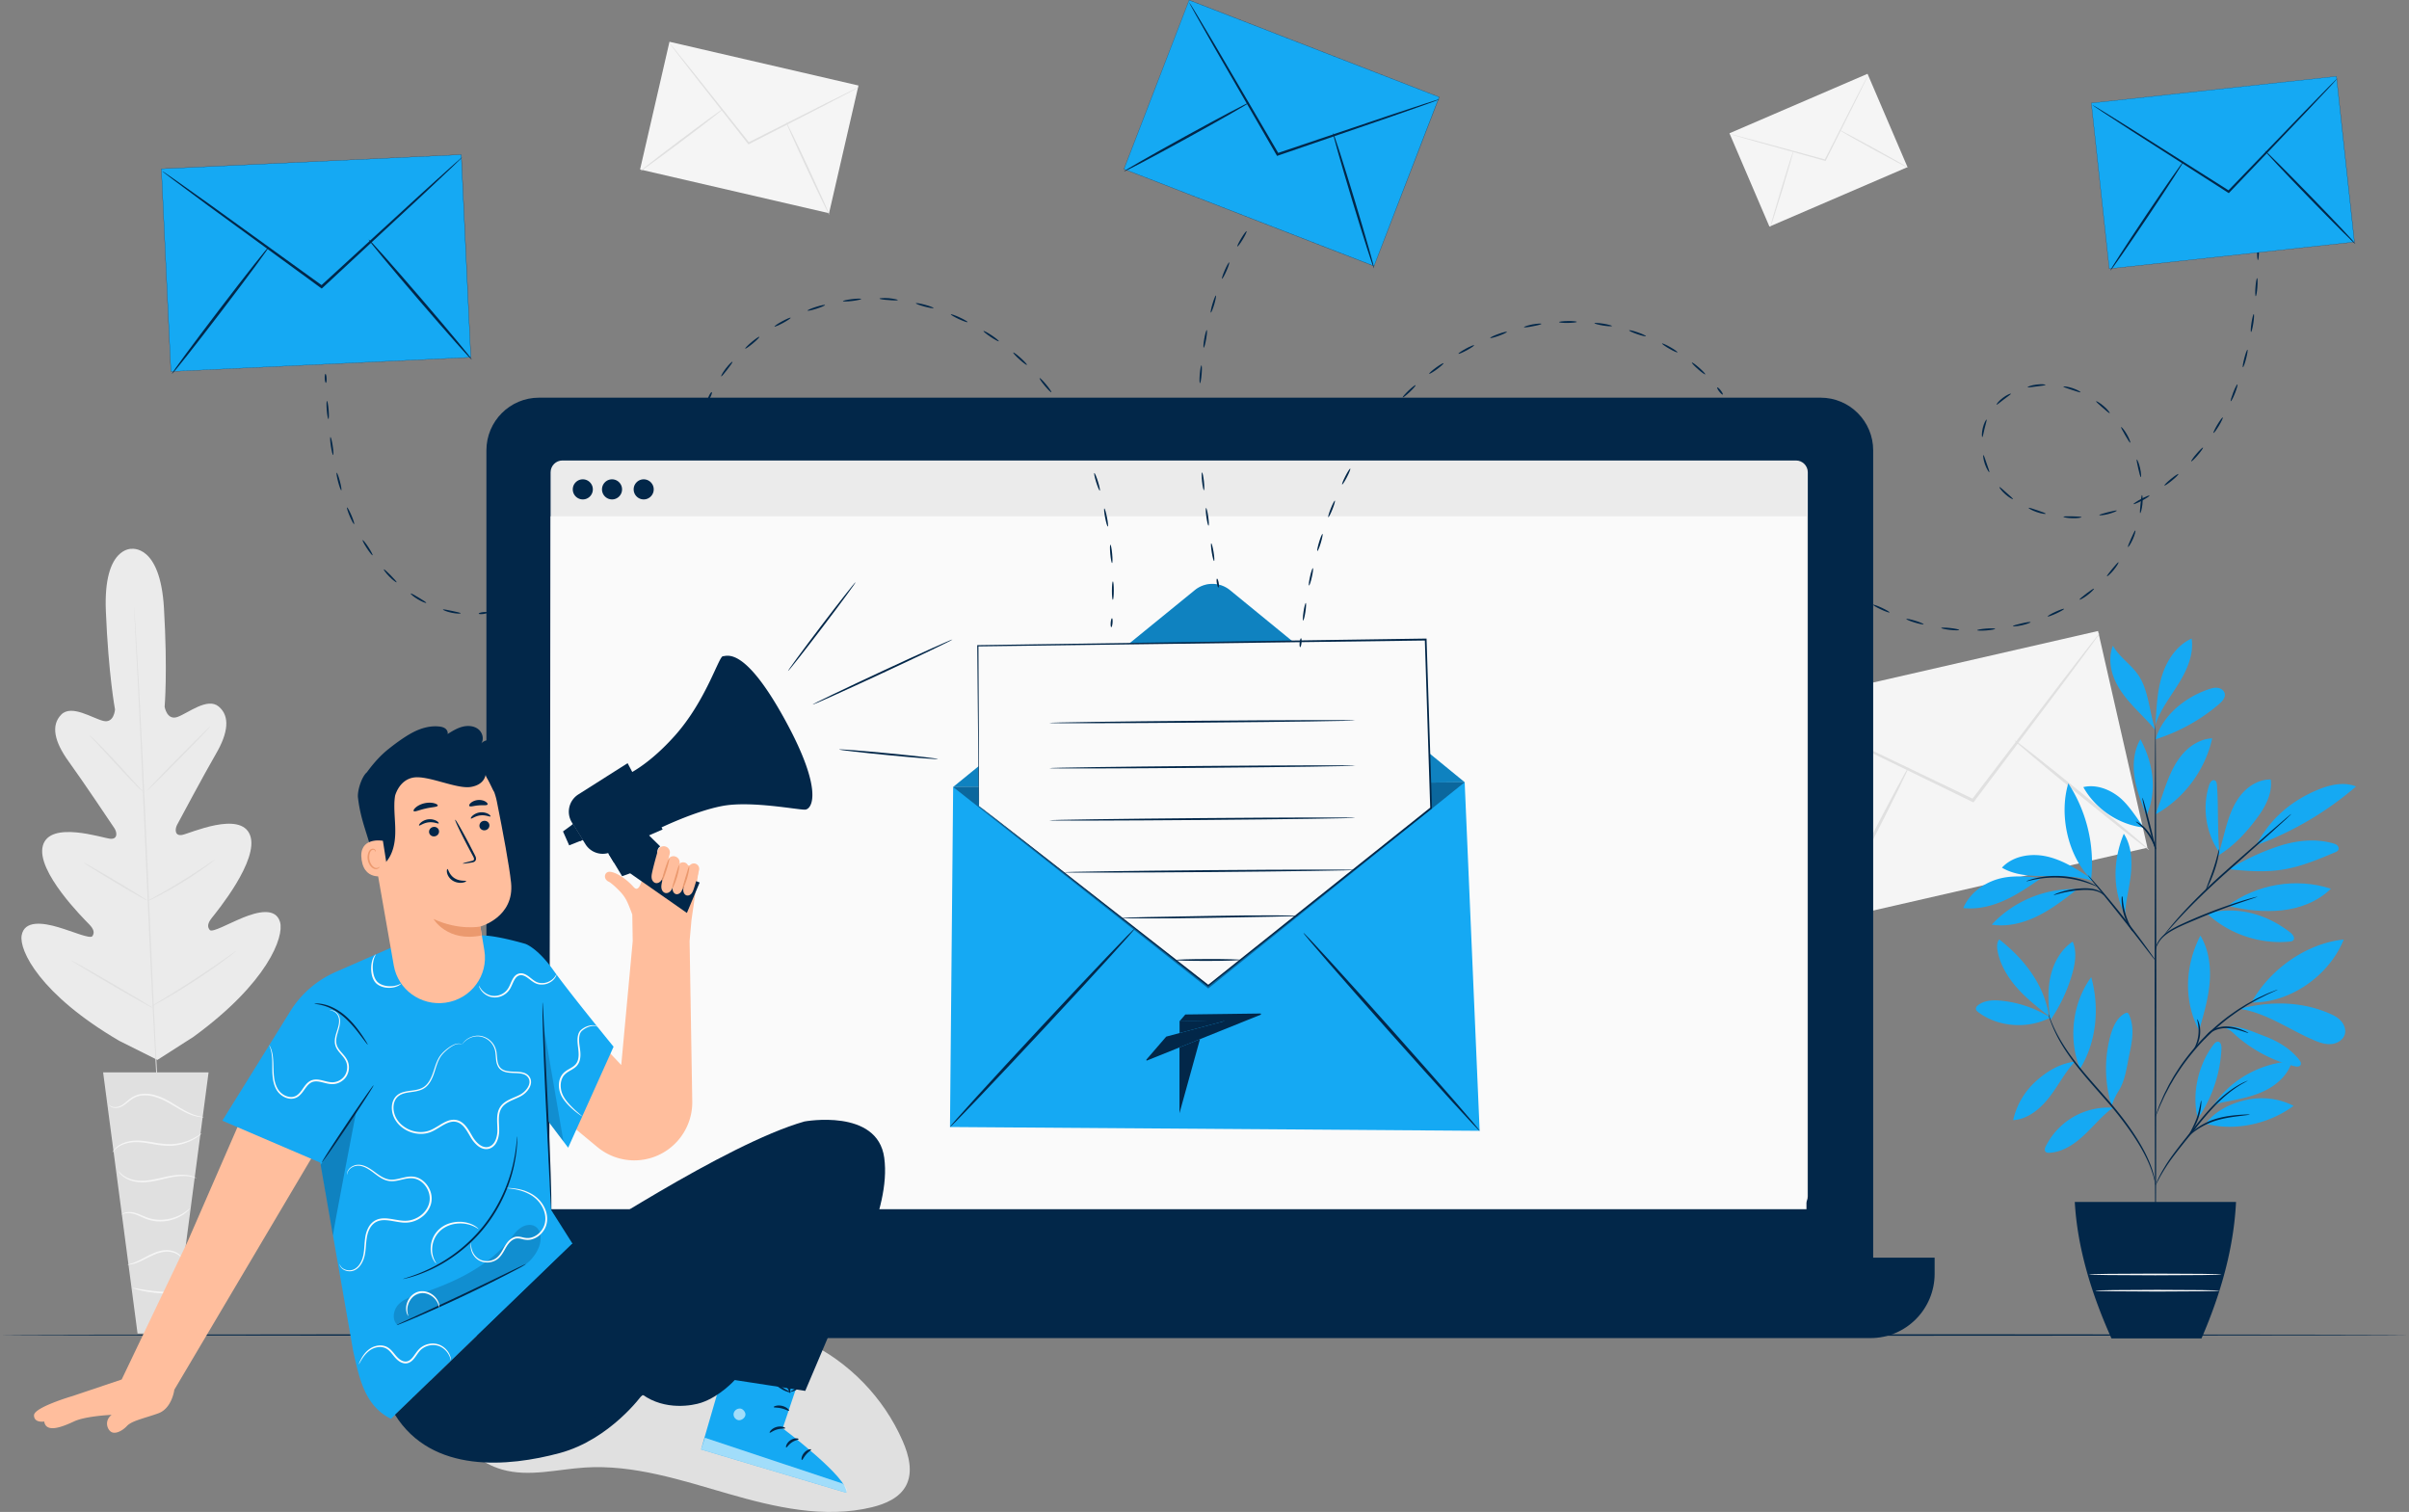 <svg width="290" height="182" fill="none" xmlns="http://www.w3.org/2000/svg"><rect width="100%" height="100%" fill="#808080" stroke="none"/><g clip-path="url(#a)"><path d="M108.674 173.478c-2.275-5.231-6.499-9.579-11.653-11.999-5.153-2.419-16.658-1.297-16.658-1.297l-30.226-.06c.616 2.663 2.587 9.496 4.06 11.794 1.47 2.302 3.642 4.239 6.268 4.983 3.209.91 6.608-.03 9.938-.248 5.857-.378 11.592 1.519 17.232 3.147 5.64 1.632 11.622 3.02 17.327 1.632 1.62-.392 3.317-1.119 4.103-2.59.873-1.636.352-3.66-.391-5.362Z" fill="#E0E0E0"/><path d="M15.864 66.062s-3.438-.248-3.121 7.481c.317 7.73 1.102 11.851 1.102 11.851s-.1 1.715-1.424 1.38c-1.324-.335-3.816-2.006-5.045-.757-1.276 1.292-.82 3.277.869 5.614 1.693 2.337 5.214 7.59 5.531 8.069.313.466.434 1.345-.504 1.262-.938-.083-7.276-2.237-8.114.84-.838 3.077 4.945 8.809 5.566 9.449.62.64.655 1.04.404 1.427-.252.388-2.314-.539-4.142-1.075-1.828-.539-4.042-.84-4.377.975-.334 1.815 2.21 7.129 11.749 12.709l4.589 2.298 4.341-2.777c8.935-6.511 10.937-12.051 10.424-13.823-.516-1.771-2.687-1.249-4.45-.531-1.762.718-3.725 1.846-4.011 1.489-.291-.361-.296-.766.256-1.463.551-.696 5.735-6.98 4.593-9.957-1.142-2.977-7.233-.201-8.158-.022-.924.178-.89-.705-.625-1.206.27-.505 3.248-6.088 4.698-8.582 1.45-2.494 1.706-4.513.304-5.671-1.35-1.119-3.66.792-4.945 1.258-1.285.465-1.555-1.228-1.555-1.228s.374-4.178-.082-11.899c-.456-7.725-3.933-7.102-3.933-7.102" fill="#EBEBEB"/><path d="M16.138 72.986s.008.057.017.161c.009.113.022.27.035.475a687.47 687.47 0 0 1 .517 8.543c.312 5.675.681 13.518 1.059 22.179.378 8.665.725 16.508 1.007 22.183.143 2.833.26 5.127.343 6.72l.091 1.828c.009.204.013.361.018.474v.161s-.01-.057-.018-.161c-.009-.113-.021-.27-.035-.474-.03-.427-.069-1.041-.121-1.824a685.912 685.912 0 0 1-.395-6.72c-.313-5.675-.682-13.518-1.06-22.183-.377-8.66-.725-16.503-1.007-22.179-.143-2.833-.26-5.126-.343-6.72-.039-.787-.07-1.4-.09-1.827-.01-.205-.014-.362-.018-.475v-.16Z" fill="#E0E0E0"/><path d="M10.767 88.489s.109.078.287.24c.178.16.425.4.73.7.603.6 1.419 1.453 2.3 2.411.864.944 1.641 1.802 2.245 2.463.269.292.495.54.681.745.161.174.248.274.24.282-.01.01-.11-.074-.287-.235-.178-.16-.426-.4-.725-.705-.6-.609-1.403-1.47-2.284-2.428l-2.262-2.446c-.27-.292-.5-.535-.686-.74-.16-.174-.248-.278-.239-.287ZM17.7 95.178c-.034-.035 1.646-1.797 3.748-3.934 2.105-2.142 3.837-3.843 3.872-3.813.035.035-1.64 1.798-3.747 3.935-2.105 2.136-3.838 3.843-3.872 3.812ZM17.684 108.509s.108-.083.32-.205c.244-.139.544-.304.9-.505a77.452 77.452 0 0 0 5.783-3.555l.855-.575c.204-.135.317-.204.325-.191.01.013-.095.1-.286.248-.191.152-.473.365-.825.618a43.698 43.698 0 0 1-2.835 1.889 47.632 47.632 0 0 1-2.961 1.675c-.386.2-.703.353-.925.457-.221.105-.347.153-.351.144ZM10.081 103.843s.117.044.317.148c.2.105.482.266.834.462.699.396 1.658.957 2.709 1.584 1.055.627 2.001 1.205 2.683 1.632.343.213.617.387.803.513.187.127.287.196.282.209-.004.009-.117-.043-.317-.148-.2-.104-.482-.265-.833-.461-.7-.396-1.659-.957-2.71-1.584a145.806 145.806 0 0 1-2.682-1.632 27.09 27.09 0 0 1-.804-.514c-.186-.126-.286-.196-.282-.209ZM8.574 115.607s.148.061.404.196c.282.157.643.353 1.068.592.899.505 2.132 1.214 3.49 2.006 1.36.792 2.584 1.519 3.465 2.05l1.042.64c.243.152.374.244.37.257-.005.009-.148-.061-.404-.196-.283-.157-.643-.353-1.069-.592a273.774 273.774 0 0 1-3.49-2.006 288.1 288.1 0 0 1-3.465-2.05c-.416-.257-.764-.47-1.042-.64-.243-.152-.373-.244-.369-.257ZM18.213 121.143s.134-.104.4-.27c.29-.178.668-.404 1.115-.679.942-.574 2.24-1.375 3.647-2.293a130.203 130.203 0 0 0 3.569-2.416l1.072-.748c.256-.174.4-.266.404-.257.008.009-.122.122-.365.313-.243.192-.595.466-1.042.793a73.628 73.628 0 0 1-3.547 2.463 73.145 73.145 0 0 1-3.682 2.254 31.5 31.5 0 0 1-1.146.631c-.273.144-.425.218-.434.209h.009ZM25.108 129.082H12.413l4.146 31.44h4.407l4.142-31.44Z" fill="#E0E0E0"/><path d="M13.073 132.946s.013.044.07.114a.78.78 0 0 0 .308.217c.3.131.83.144 1.341-.165.513-.283.96-.84 1.646-1.088.682-.261 1.524-.213 2.336.048.82.252 1.528.67 2.175 1.057.647.383 1.237.727 1.767.949a4.98 4.98 0 0 0 1.302.379c.161.021.283.026.37.026.082 0 .13 0 .13-.009.008-.043-.717-.035-1.741-.527-.513-.235-1.09-.587-1.728-.979-.639-.396-1.368-.827-2.21-1.088-.834-.27-1.732-.318-2.466-.026a3.222 3.222 0 0 0-.93.575c-.26.213-.49.417-.724.565-.465.301-.951.314-1.238.214-.29-.101-.386-.275-.403-.257l-.005-.005ZM13.538 138.735s.1-.131.3-.34c.204-.2.534-.465 1.015-.644.478-.183 1.09-.291 1.767-.265.682.021 1.42.174 2.21.3.786.131 1.568.192 2.262.096a6.398 6.398 0 0 0 1.78-.509 5.34 5.34 0 0 0 1.068-.64c.235-.179.348-.296.339-.305-.022-.035-.512.405-1.468.81a6.445 6.445 0 0 1-1.745.452c-.677.083-1.424.022-2.205-.109-.782-.126-1.533-.274-2.236-.287-.704-.017-1.337.113-1.828.322-.495.205-.83.501-1.02.727a1.9 1.9 0 0 0-.191.283c-.04.07-.052.104-.048.109ZM23.671 141.834s-.113-.087-.351-.183a3.54 3.54 0 0 0-1.051-.226 6.638 6.638 0 0 0-1.59.091c-.59.096-1.228.261-1.892.4-.664.14-1.307.235-1.889.214a4.135 4.135 0 0 1-1.502-.327c-.816-.361-1.107-.883-1.137-.849-.009.005.047.135.212.331.165.196.448.444.864.649.413.204.947.352 1.555.383.607.035 1.267-.061 1.94-.2.673-.144 1.303-.314 1.885-.418a7.603 7.603 0 0 1 1.55-.135c.89.03 1.398.3 1.41.261l-.004.009ZM14.657 146.195c.005.034.452-.283 1.233-.127.382.07.808.261 1.29.483a4.925 4.925 0 0 0 1.676.462 4.986 4.986 0 0 0 3.034-.705c.348-.209.59-.431.756-.584.156-.165.234-.261.221-.269-.026-.031-.36.343-1.05.726-.682.379-1.75.74-2.944.627-1.203-.069-2.123-.788-2.957-.883-.408-.061-.746 0-.96.082-.212.083-.303.179-.299.188ZM15.365 152.231c0 .022.426.022 1.06-.209.638-.213 1.428-.705 2.348-1.071.465-.178.925-.287 1.35-.282.422 0 .8.104 1.086.248.582.291.751.705.786.679.008 0-.018-.109-.122-.27a1.717 1.717 0 0 0-.595-.54 2.472 2.472 0 0 0-1.15-.309c-.456-.013-.947.096-1.424.279-.955.383-1.72.887-2.332 1.127-.603.261-1.011.313-1.002.348h-.005ZM15.986 155.038c-.009.026.295.135.803.261s1.216.261 2.01.34a15.1 15.1 0 0 0 2.036.061c.521-.026.843-.074.838-.1 0-.061-1.285-.009-2.856-.166-1.572-.152-2.818-.457-2.836-.396h.005ZM252.568 75.955l-38.605 8.842 5.945 26.085 38.605-8.842-5.945-26.085Z" fill="#F5F5F5"/><path d="M252.766 76.229s-.087.156-.282.43c-.217.3-.504.697-.86 1.193-.781 1.058-1.875 2.533-3.217 4.343-2.766 3.674-6.551 8.705-10.75 14.276l-.087.117-.134-.065c-.1-.048-.213-.1-.321-.157l-16.268-7.916c-2.05-1.014-3.717-1.846-4.911-2.438-.551-.282-.994-.509-1.328-.678-.3-.157-.456-.249-.452-.257.005-.013.174.056.482.191.343.157.795.361 1.355.618 1.207.566 2.891 1.362 4.962 2.333 4.207 2.015 9.955 4.774 16.312 7.82.108.053.221.105.321.157l-.222.053c4.229-5.545 8.045-10.554 10.833-14.21 1.38-1.78 2.505-3.234 3.308-4.274.378-.479.682-.862.912-1.149.212-.261.325-.392.338-.387h.009Z" fill="#E0E0E0"/><path d="M220.105 111.155c-.087-.043 2.002-4.287 4.663-9.47 2.666-5.188 4.893-9.353 4.984-9.305.087.043-2.001 4.287-4.663 9.47-2.661 5.184-4.893 9.353-4.984 9.305ZM242.512 89.111c.06-.078 3.742 2.816 8.214 6.459 4.476 3.647 8.049 6.663 7.988 6.741-.061.079-3.738-2.816-8.214-6.458-4.472-3.643-8.049-6.663-7.988-6.737v-.005Z" fill="#E0E0E0"/><path d="M80.593 5.029 77.053 20.4l22.75 5.265 3.541-15.372-22.75-5.265Z" fill="#F5F5F5"/><path d="M103.381 10.502s-.087.06-.261.156c-.191.105-.447.24-.759.41-.686.357-1.646.857-2.822 1.475-2.41 1.236-5.71 2.929-9.365 4.8l-.078.04-.052-.07-.13-.165c-2.57-3.273-4.898-6.233-6.6-8.396l-1.98-2.559c-.221-.291-.395-.526-.53-.7a2.101 2.101 0 0 1-.173-.253c.004-.004.078.074.209.226.143.17.33.396.56.68L83.43 8.66c1.715 2.154 4.055 5.1 6.647 8.356.044.057.091.113.13.166l-.13-.031c3.665-1.85 6.977-3.525 9.395-4.744 1.19-.587 2.158-1.07 2.853-1.414l.781-.375c.178-.082.274-.126.278-.117h-.004Z" fill="#E0E0E0"/><path d="M77.09 20.603c-.035-.048 2.161-1.758 4.905-3.82 2.744-2.064 4.997-3.7 5.032-3.652.035.047-2.162 1.758-4.906 3.82-2.744 2.064-4.997 3.7-5.032 3.652ZM94.633 14.689c.052-.026 1.263 2.459 2.7 5.544 1.437 3.09 2.562 5.61 2.51 5.636-.052.027-1.264-2.459-2.7-5.544-1.438-3.086-2.562-5.61-2.506-5.636h-.004Z" fill="#E0E0E0"/><path d="m224.817 8.884-16.623 7.16 4.814 11.232 16.623-7.159-4.814-11.233Z" fill="#F5F5F5"/><path d="M224.92 8.979s-.026.078-.091.217c-.074.153-.169.353-.286.605-.265.54-.634 1.293-1.09 2.215-.942 1.88-2.232 4.453-3.656 7.303l-.03.061-.065-.017-.157-.044c-3.099-.861-5.908-1.645-7.962-2.215l-2.405-.688a45.242 45.242 0 0 0-.651-.195 1.992 1.992 0 0 1-.226-.079c0-.004.082.013.234.048.165.044.387.096.66.165.591.157 1.411.375 2.423.64 2.053.557 4.867 1.323 7.971 2.168.052.013.108.03.156.043l-.095.044c1.445-2.842 2.748-5.406 3.699-7.281l1.137-2.194c.13-.248.235-.444.317-.592.074-.135.113-.204.122-.2l-.005-.004Z" fill="#E0E0E0"/><path d="M213.111 27.37c-.044-.012.547-2.093 1.315-4.639.773-2.55 1.433-4.609 1.476-4.591.044.013-.547 2.089-1.319 4.64-.773 2.55-1.433 4.604-1.477 4.59h.005ZM221.368 15.616c.022-.04 1.911.957 4.22 2.224 2.31 1.27 4.164 2.328 4.142 2.367-.021.04-1.91-.957-4.22-2.224-2.31-1.266-4.163-2.328-4.142-2.367Z" fill="#E0E0E0"/><path d="M246.819 122.488a13.716 13.716 0 0 0-5.883-2.028c-.96-.1-2.01-.07-2.783.514-.165.121-.322.309-.287.509.026.148.152.257.274.348 2.392 1.832 6.013 2.063 8.679.657ZM246.667 122.323c-1.333-1.04-2.67-2.089-3.799-3.351-1.128-1.263-2.044-2.755-2.383-4.418-.104-.505-.135-1.079.187-1.475 3.026 2.372 5.405 5.436 5.991 9.244" fill="#15A9F3"/><path d="M246.789 122.466c-.23-1.662-.308-3.368.069-5 .382-1.632 1.268-3.195 2.657-4.126.526 1.227.3 2.637-.069 3.921a19.08 19.08 0 0 1-2.635 5.562M249.759 127.798c-1.802.217-3.374 1.171-4.715 2.393a8.947 8.947 0 0 0-2.696 4.644c1.767-.109 3.265-1.358 4.354-2.759 1.086-1.401 1.841-2.938 3.035-4.248M250.401 128.651c-1.45-3.582-.925-7.904 1.342-11.033 1.024 3.66.651 7.795-1.342 11.033ZM254.321 133.334a8.442 8.442 0 0 0-4.719 1.11 8.467 8.467 0 0 0-3.326 3.534c-.099.2-.186.452-.052.631.118.156.339.169.534.156 1.585-.104 2.992-1.057 4.151-2.145 1.159-1.088 2.171-2.346 3.451-3.286M254.199 133.077a15.056 15.056 0 0 1-.147-8.387c.295-1.079.79-2.215 1.784-2.724.087-.044.183-.083.274-.048.082.03.134.118.173.2.356.744.456 1.584.421 2.407-.034.823-.208 1.632-.377 2.437-.313 1.489-.482 3.09-1.294 4.374a8.323 8.323 0 0 0-.517.962c-.156.326-.156.44-.295.701M264.58 134.631c-.769-2.934.048-6.489 1.893-8.892.134-.178.317-.365.538-.348.339.03.426.483.413.827a16.103 16.103 0 0 1-2.84 8.413M265.519 135.271c3.555.927 7.632.026 10.589-2.159a8.536 8.536 0 0 0-5.731-.705c-1.915.439-3.665 1.297-4.858 2.864ZM266.304 133.316c1.992-3.255 5.809-5.379 9.612-5.57-.439 1.549-1.711 2.754-3.143 3.481-1.433.727-3.035 1.045-4.615 1.354-.613.117-1.455.252-1.854.735ZM264.78 123.842c.538-1.85 1.081-3.721 1.229-5.641.147-1.919-.126-3.93-1.121-5.579-1.858 3.608-2.049 7.821-.164 11.416M271.041 120.669c2.175-3.961 6.612-7.129 11.101-7.573-1.732 4.322-6.455 7.664-11.101 7.573ZM269.669 121.444c3.243.496 6.009 2.572 9.039 3.83.647.269 1.346.483 2.045.391.695-.091 1.381-.557 1.537-1.244.13-.571-.13-1.176-.538-1.593-.409-.418-.947-.679-1.485-.901-3.3-1.38-6.843-1.41-10.32-.575" fill="#15A9F3"/><path d="M267.793 123.724c.734.209.986.592 1.567 1.088a16.866 16.866 0 0 0 6.856 3.53c.26.065.603.091.733-.148.113-.209-.03-.457-.178-.644-1.055-1.323-2.557-2.224-4.137-2.816-1.58-.592-2.952-1.301-4.841-1.149M265.674 109.954c2.636 2.468 6.352 3.734 9.942 3.39.165-.017.343-.043.452-.161.252-.274-.052-.696-.343-.923-2.922-2.284-6.465-3.233-10.055-2.306" fill="#15A9F3"/><path d="M268.188 109.031c3.487-2.62 8.267-3.412 12.409-2.054-1.563 1.545-3.73 2.376-5.914 2.603-2.183.226-4.367-.014-6.495-.549ZM267.19 102.703c-.287-2.925-.1-5.236-.304-8.173-.018-.235-.065-.518-.287-.601-.304-.118-.56.257-.66.57-.868 2.707-.395 5.815 1.246 8.139" fill="#15A9F3"/><path d="M266.981 103.025c1.98-1.227 3.461-2.829 4.833-4.709.955-1.31 1.758-2.877 1.541-4.487-1.342-.026-2.614.714-3.486 1.736-.873 1.023-1.39 2.298-1.776 3.587-.387 1.288-.66 2.611-1.112 3.873ZM271.727 101.702a38.948 38.948 0 0 0 11.896-7.033c-1.42-.575-3.048-.23-4.468.344-3.247 1.314-5.896 3.53-7.489 6.654M268.314 104.627c2.197.239 4.429.396 6.604.03 2.14-.357 4.163-1.21 6.165-2.054.165-.07.347-.152.417-.318.078-.178-.005-.396-.152-.531-.143-.13-.339-.196-.526-.248-2.175-.609-4.524-.326-6.664.401-2.14.722-3.894 1.584-5.852 2.715M255.776 110.054c-1.498-3.034-1.402-6.568-.109-9.692.912 1.392 1.021 3.164.856 4.817-.165 1.659-.669 3.36-.704 5.027M249.789 107.025c-3.743-.07-7.481 1.527-10.02 4.278 1.866.296 3.79-.187 5.487-1.018 1.698-.832 3.209-1.998 4.702-3.156M245.768 105.676c-1.827-.148-3.59-.375-5.348.165-1.759.54-3.361 1.767-4.077 3.464 1.71.192 3.447-.235 5.014-.948 1.568-.714 2.996-1.702 4.411-2.681ZM251.725 105.741c-1.645-1.079-3.339-2.181-5.253-2.629-1.915-.448-4.138-.117-5.475 1.332 1.55.914 3.434 1.018 5.232 1.018 1.797 0 4.003-.021 5.7.579" fill="#15A9F3"/><path d="M251.734 105.828c-2.813-2.772-3.882-7.747-2.748-11.533a17.582 17.582 0 0 1 2.748 11.533ZM259.475 97.977c.529-1.237.903-2.538 1.38-3.796.478-1.257 1.068-2.498 1.967-3.499.899-1 2.145-1.745 3.486-1.81-.838 3.812-3.364 7.216-6.764 9.122M258.072 99.613c-.877-1.21-1.893-2.855-3.082-3.76-1.19-.906-2.744-1.454-4.194-1.106 1.48 2.65 4.272 4.518 7.281 4.866M258.355 98.077c-.578-1.467-1.155-2.947-1.39-4.51-.234-1.557-.091-3.224.704-4.582 1.545 2.929 2.04 6.071.764 9.122M259.488 88.99c.877-2.904 3.525-5.04 6.386-6.02.361-.122.743-.226 1.12-.17.378.057.747.318.825.693.104.491-.304.935-.686 1.262a21.743 21.743 0 0 1-7.65 4.234M259.518 86.613c.113-1.871.226-3.769.834-5.54.608-1.772 1.776-3.434 3.478-4.213.291 1.889-.543 3.769-1.546 5.397-1.003 1.627-2.214 3.16-2.813 4.974M259.475 87.901c-.725-2.115-.799-4.8-2.062-6.645-.882-1.289-2.297-2.168-3.057-3.53-.504 1.275-.352 2.742.178 4.008.53 1.267 1.402 2.355 2.336 3.356.933 1 1.736 1.754 2.605 2.811Z" fill="#15A9F3"/><path d="M259.488 150.185c-.057 0-.105-14.109-.109-31.509 0-17.405.039-31.51.096-31.51.056 0 .104 14.105.109 31.51 0 17.4-.039 31.509-.096 31.509Z" fill="#022749"/><path d="M271.787 107.926s-.187.082-.53.2c-.382.13-.868.296-1.454.492a82.45 82.45 0 0 0-4.745 1.78c-1.815.779-3.521 1.414-4.498 2.258a3.357 3.357 0 0 0-.903 1.197c-.139.331-.165.536-.183.531-.008 0-.004-.052.005-.148.017-.095.039-.235.104-.409.117-.348.391-.831.881-1.275.491-.448 1.173-.849 1.95-1.214a59.526 59.526 0 0 1 7.341-2.851c.621-.196 1.129-.335 1.476-.431.352-.091.547-.135.552-.122l.004-.008Z" fill="#022749"/><path d="M275.816 97.998s-.048.061-.147.157c-.122.113-.27.252-.452.427-.421.383-.99.9-1.685 1.536-1.454 1.301-3.429 3.059-5.613 5.009-2.193 1.954-4.086 3.821-5.397 5.227a73.274 73.274 0 0 0-1.528 1.689l-.408.466c-.096.104-.148.161-.152.156a.997.997 0 0 1 .121-.183c.087-.113.209-.282.378-.491.335-.423.838-1.019 1.481-1.737 1.289-1.436 3.169-3.325 5.366-5.283a687.377 687.377 0 0 1 5.653-4.966l1.728-1.489c.191-.16.351-.291.477-.396.109-.087.169-.135.174-.126l.004.004Z" fill="#022749"/><path d="M265.557 107.112c-.056-.026.4-1.084.856-2.424.46-1.341.677-2.468.734-2.459.052.004-.079 1.17-.543 2.524-.23.679-.482 1.271-.682 1.697-.2.422-.343.675-.369.662h.004ZM259.501 115.651s-.131-.131-.339-.392c-.23-.296-.521-.666-.864-1.11-.725-.94-1.732-2.241-2.857-3.66-1.124-1.423-2.162-2.698-2.909-3.621-.351-.439-.651-.805-.885-1.097-.209-.261-.317-.409-.304-.417.009-.009.139.121.365.365.225.244.542.605.933 1.053a116.099 116.099 0 0 1 5.774 7.29c.348.483.625.875.812 1.149.187.274.287.431.274.44Z" fill="#022749"/><path d="M256.805 112.182c-.035.035-.751-.818-1.129-2.119-.278-.919-.291-1.754-.256-2.137l.091.008c-.039.166-.069.248-.087.248-.017 0-.017-.095 0-.261l.092.009c.034.379.091 1.188.36 2.08.365 1.258.99 2.146.933 2.181l-.004-.009ZM253.323 107.791c-.026.03-.256-.266-.79-.462-.526-.204-1.32-.248-2.188-.174-.873.066-1.65.218-2.206.357-.556.14-.899.248-.907.218-.009-.026.312-.183.868-.357a10.032 10.032 0 0 1 2.227-.422c.882-.074 1.715-.009 2.258.244.551.243.751.587.733.591l.005.005ZM252.498 106.729c-.017.03-.46-.183-1.207-.44a12.589 12.589 0 0 0-3.013-.622 12.39 12.39 0 0 0-3.074.157c-.777.139-1.25.287-1.259.252 0-.013.109-.061.322-.135.208-.078.521-.17.911-.257a10.695 10.695 0 0 1 6.165.475c.374.148.669.283.864.391.196.109.304.17.296.183l-.005-.004ZM259.475 102.229c-.057.013-.448-1.363-.882-3.069-.434-1.71-.738-3.107-.686-3.12.057-.013.447 1.358.882 3.068.434 1.711.738 3.103.686 3.121Z" fill="#022749"/><path d="M259.531 102.229c-.061.021-.313-.897-.977-1.837-.647-.957-1.467-1.44-1.437-1.488.009-.022.239.06.556.287.317.222.712.596 1.05 1.084.686.974.86 1.949.812 1.954h-.004ZM259.488 142.665c-.022 0-.065-.34-.221-.94-.157-.601-.452-1.449-.942-2.442-.973-1.993-2.744-4.517-4.989-7.046-1.116-1.275-2.197-2.481-3.113-3.634-.92-1.149-1.676-2.246-2.227-3.216a15.886 15.886 0 0 1-1.124-2.39 10.313 10.313 0 0 1-.222-.683c-.043-.157-.065-.244-.056-.244.017-.004.121.322.351.897.23.574.608 1.393 1.173 2.341.564.953 1.324 2.033 2.249 3.173.92 1.14 2.001 2.337 3.121 3.617 2.253 2.537 4.02 5.092 4.967 7.12.477 1.01.755 1.876.886 2.485.065.305.108.544.125.709.022.161.027.249.022.249v.004ZM270.602 130.083s-.204.122-.582.326c-.373.209-.903.535-1.511 1.001a17.518 17.518 0 0 0-1.984 1.815 39.699 39.699 0 0 0-2.145 2.511c-1.463 1.841-2.835 3.469-3.651 4.77-.417.644-.72 1.188-.916 1.571-.2.379-.304.597-.321.588a.8.8 0 0 1 .052-.166c.043-.104.104-.261.195-.457.178-.396.465-.953.869-1.61.794-1.332 2.153-2.981 3.616-4.822.734-.918 1.459-1.776 2.171-2.516a15.919 15.919 0 0 1 2.032-1.797 10.89 10.89 0 0 1 1.558-.958c.191-.095.352-.156.456-.2a.605.605 0 0 1 .165-.056h-.004Z" fill="#022749"/><path d="M270.819 134.165c0 .03-.469.087-1.233.178-.76.101-1.815.227-2.922.575a8.828 8.828 0 0 0-2.613 1.375c-.604.466-.886.853-.916.832-.009-.009.047-.114.182-.283.13-.174.347-.405.643-.658.586-.509 1.51-1.088 2.644-1.458 1.133-.361 2.201-.465 2.969-.526.769-.057 1.242-.061 1.246-.035Z" fill="#022749"/><path d="M263.499 136.676c-.065-.035.491-.888.921-2.028.404-1.153.499-2.163.569-2.154.026 0 .026.257-.022.661a6.847 6.847 0 0 1-.361 1.558 7.88 7.88 0 0 1-.712 1.432c-.221.344-.373.544-.399.527l.004.004ZM274.201 119.12s-.065.043-.195.104l-.577.265c-.252.109-.56.249-.908.431-.347.179-.755.366-1.176.618-.213.122-.439.248-.673.383-.235.135-.465.292-.708.449-.495.3-.99.67-1.52 1.048a28.117 28.117 0 0 0-3.173 2.799 28.731 28.731 0 0 0-2.683 3.277c-.361.544-.712 1.053-.995 1.558-.143.253-.295.488-.421.727l-.36.688c-.239.431-.408.844-.577 1.201-.17.352-.3.666-.4.923-.1.239-.178.435-.243.587-.056.135-.091.205-.1.2-.009 0 .013-.074.061-.213.056-.161.121-.357.208-.605.087-.261.204-.583.369-.94.157-.361.322-.779.552-1.219.113-.222.23-.457.347-.696.122-.239.274-.483.412-.735.278-.514.63-1.032.986-1.58a27.272 27.272 0 0 1 2.692-3.312 27.245 27.245 0 0 1 3.208-2.808c.539-.378 1.038-.744 1.541-1.04.248-.152.482-.309.721-.439.239-.131.465-.253.682-.375.43-.248.842-.426 1.198-.596.352-.174.669-.3.925-.4l.595-.231c.134-.052.208-.074.212-.065v-.004Z" fill="#022749"/><path d="M265.405 125.03s.078-.344.482-.723c.395-.374 1.112-.722 1.95-.748.833-.022 1.558.213 2.049.4.495.196.786.353.777.379-.013.03-.321-.083-.821-.24-.499-.152-1.207-.356-1.997-.335-.786.026-1.467.327-1.862.653-.404.327-.547.631-.578.614ZM264.089 126.388c-.056-.031.439-.762.552-1.806.13-1.045-.187-1.868-.126-1.885.022-.009.134.183.23.527.095.339.161.84.096 1.384a3.692 3.692 0 0 1-.413 1.323c-.174.313-.326.474-.343.457h.004ZM249.767 144.684c.304 5.393 1.923 10.876 4.415 16.421h10.841c2.379-5.488 3.886-10.963 4.155-16.421h-19.411Z" fill="#022749"/><path d="M267.424 153.41c0 .057-3.569.101-7.971.101-4.403 0-7.972-.044-7.972-.101 0-.056 3.569-.1 7.972-.1 4.402 0 7.971.044 7.971.1ZM267.181 155.365c0 .056-3.347.1-7.472.1-4.124 0-7.472-.044-7.472-.1 0-.057 3.348-.101 7.472-.101 4.125 0 7.472.044 7.472.101Z" fill="#FAFAFA"/><path d="M219.171 47.87H64.881c-3.494 0-6.326 2.839-6.326 6.34v97.986c0 3.502 2.832 6.341 6.325 6.341h154.291c3.494 0 6.326-2.839 6.326-6.341V54.211c0-3.502-2.832-6.341-6.326-6.341Z" fill="#022749"/><path d="M52.03 151.387h180.865v1.936c0 4.274-3.46 7.747-7.728 7.747H59.757c-4.263 0-7.728-3.468-7.728-7.747v-1.936ZM220.548 52.265H63.035v93.455h157.513V52.265Z" fill="#022749"/><path d="m125.567 150.351 2.245 3.577h31.585l2.084-3.577h-35.914Z" fill="#022749"/><path d="M67.703 55.43h148.504c.785 0 1.419.64 1.419 1.423v87.144c0 .787-.638 1.423-1.419 1.423H67.703c-.786 0-1.42-.64-1.42-1.423V56.853c0-.788.638-1.424 1.42-1.424Z" fill="#EBEBEB"/><path d="M217.466 145.555H66.118l.165-83.401h151.183v83.401Z" fill="#FAFAFA"/><path d="M78.696 58.907c0 .67-.543 1.21-1.207 1.21a1.211 1.211 0 0 1-1.207-1.21c0-.666.543-1.21 1.207-1.21s1.207.544 1.207 1.21ZM71.367 58.907c0 .67-.543 1.21-1.207 1.21a1.211 1.211 0 0 1-1.207-1.21c0-.666.543-1.21 1.207-1.21s1.207.544 1.207 1.21ZM74.884 58.907c0 .67-.543 1.21-1.207 1.21a1.211 1.211 0 0 1-1.207-1.21c0-.666.542-1.21 1.207-1.21.664 0 1.207.544 1.207 1.21ZM224.06 150.351c0 .061-37.051.109-82.75.109-45.7 0-82.76-.048-82.76-.109s37.047-.109 82.76-.109c45.712 0 82.75.048 82.75.109Z" fill="#022749"/><path d="m114.743 94.734 61.577-.574 1.802 41.959-63.761-.457.382-40.928Z" fill="#15A9F3"/><path d="m114.743 94.734 29.093-23.697a3.342 3.342 0 0 1 4.229.004L176.32 94.16" fill="#15A9F3"/><path d="m114.743 94.734 29.093-23.697a3.342 3.342 0 0 1 4.229.004L176.32 94.16" fill="#022749" opacity=".3"/><path d="M114.361 135.662c-.078-.074 4.841-5.479 10.984-12.073 6.144-6.598 11.189-11.886 11.263-11.812.078.074-4.841 5.475-10.985 12.073-6.143 6.594-11.184 11.882-11.262 11.812ZM178.122 136.119c-.078.07-4.889-5.205-10.746-11.786-5.857-6.58-10.541-11.968-10.463-12.038.078-.069 4.889 5.205 10.745 11.786 5.857 6.576 10.542 11.969 10.464 12.038Z" fill="#022749"/><path d="m176.32 94.16-30.869 24.825-30.708-24.25" fill="#022749" opacity=".5"/><path d="m117.852 97.02-.139-19.277 53.918-.753.651 20.286-26.835 21.382-27.595-21.639Z" fill="#FAFAFA"/><path d="M117.852 97.02s.178.13.512.382c.335.261.829.64 1.472 1.136 1.289 1.001 3.174 2.468 5.579 4.343l20.093 15.699h-.113c7.728-6.167 16.897-13.483 26.822-21.4l-.043.091c-.126-3.869-.256-7.93-.387-12.06-.086-2.78-.178-5.527-.264-8.22l.112.108c-21.725.287-40.889.54-53.918.71l.07-.075c.026 6.063.048 10.877.065 14.18 0 1.65.004 2.92.009 3.786v.98c0 .222-.009.335-.009.335s-.009-.11-.013-.327c0-.222-.009-.548-.017-.97-.009-.862-.026-2.133-.044-3.778-.03-3.312-.078-8.134-.134-14.206v-.073h.069c13.025-.192 32.188-.475 53.914-.793h.108v.11c.087 2.693.174 5.44.265 8.22.13 4.13.261 8.191.386 12.06v.057l-.043.035-26.844 21.369-.056.048-.057-.044c-8.366-6.58-15.26-12.007-20.067-15.789a7132.747 7132.747 0 0 1-5.539-4.379l-1.446-1.149c-.326-.26-.486-.396-.486-.396l.004.01Z" fill="#022749"/><path d="M163.13 86.717c0 .061-8.244.183-18.412.266-10.173.083-18.417.1-18.417.039 0-.06 8.244-.183 18.417-.266 10.168-.082 18.417-.1 18.417-.039h-.005ZM163.139 92.162c0 .061-8.244.183-18.412.265-10.173.083-18.417.1-18.417.04 0-.061 8.244-.183 18.417-.266 10.168-.082 18.417-.1 18.417-.039h-.005ZM163.152 98.438c0 .06-8.245.183-18.413.265-10.172.083-18.417.1-18.417.04 0-.061 8.245-.183 18.417-.266 10.168-.083 18.417-.1 18.417-.04h-.004ZM163.165 104.714c0 .061-7.867.178-17.566.257-9.704.078-17.571.091-17.571.03s7.863-.178 17.571-.257c9.703-.078 17.57-.091 17.57-.03h-.004ZM156.283 110.237s-.074.017-.217.026c-.169.008-.373.017-.621.026-.573.013-1.341.035-2.279.056l-7.515.135c-2.935.057-5.592.074-7.52.07-.938-.004-1.706-.013-2.279-.013-.248-.004-.452-.013-.621-.017-.144-.005-.217-.014-.217-.022 0-.009.073-.018.217-.026.169-.009.373-.018.621-.026.573-.014 1.341-.035 2.279-.057l7.515-.135c2.935-.057 5.592-.074 7.515-.07.938.005 1.707.013 2.28.013.247.005.451.014.621.018.143.004.217.013.217.022h.004ZM149.35 115.546c0 .061-1.759.118-3.925.122-2.171.005-3.925-.043-3.925-.104s1.758-.118 3.925-.122c2.166-.004 3.925.043 3.925.104ZM290 160.7c0 .061-64.924.114-144.991.114C64.941 160.814 0 160.761 0 160.7c0-.061 64.91-.113 145.009-.113 80.097 0 144.991.052 144.991.113ZM156.619 76.82c.061.01.087.253.061.553-.03.3-.105.536-.166.531-.061-.004-.087-.252-.061-.552.031-.3.105-.536.166-.531ZM157.196 72.582c.06.008.039.491-.048 1.075-.087.583-.213 1.048-.274 1.04-.06-.009-.039-.488.048-1.075.087-.584.213-1.05.274-1.04ZM158.046 68.39c.061.013.009.492-.121 1.071-.126.575-.282 1.032-.343 1.018-.061-.013-.009-.491.121-1.07.126-.58.283-1.036.343-1.019ZM159.206 64.273c.06.018-.031.492-.2 1.058-.169.566-.356 1.01-.417.992-.061-.017.031-.492.2-1.057.169-.566.356-1.01.417-.993ZM160.695 60.265c.057.026-.074.487-.291 1.036-.217.548-.443.975-.499.953-.056-.022.07-.488.291-1.036.217-.553.443-.975.499-.953ZM162.545 56.413c.056.03-.118.479-.387 1.001-.269.522-.529.927-.586.901-.056-.026.117-.474.387-1.001.269-.527.529-.931.586-.9ZM164.776 52.766c.052.035-.174.461-.499.949-.313.5-.613.875-.665.844-.052-.03.161-.466.478-.966.33-.492.638-.862.69-.827h-.004ZM167.407 49.397c.048.044-.222.444-.595.897s-.721.788-.768.748c-.048-.039.217-.44.594-.896.378-.457.721-.792.769-.749ZM170.411 46.364c.039.048-.269.413-.699.818-.425.405-.807.697-.851.653-.043-.044.27-.41.699-.818.43-.41.812-.701.851-.653ZM173.772 43.727c.035.052-.321.374-.794.722-.473.348-.89.592-.929.54-.039-.048.317-.375.794-.723.478-.352.895-.592.929-.54ZM177.454 41.56c.026.056-.369.33-.886.608-.517.279-.959.466-.994.41-.03-.053.365-.327.886-.61s.963-.466.994-.409ZM181.404 39.949c.018.06-.412.27-.963.47-.552.2-1.016.318-1.042.257-.026-.057.408-.27.963-.47.556-.205 1.025-.318 1.042-.257ZM185.555 38.983c.009.06-.452.187-1.029.287-.573.122-1.051.17-1.064.109-.013-.061.443-.21 1.025-.331.582-.1 1.063-.126 1.072-.065h-.004ZM189.814 38.743c0 .061-.477.118-1.063.126-.586.01-1.064-.039-1.068-.1 0-.06.473-.117 1.063-.126.591-.009 1.073.04 1.068.1ZM194.051 39.244c-.013.06-.495.035-1.072-.057-.577-.096-1.042-.222-1.038-.283.009-.06.487-.035 1.073.057.586.096 1.046.222 1.033.283h.004ZM198.137 40.467c-.022.056-.491-.053-1.047-.244-.556-.191-.99-.396-.972-.457.017-.06.486.048 1.046.244s.994.4.973.457ZM201.936 42.408c-.035.052-.473-.14-.981-.431-.508-.292-.899-.575-.873-.627.026-.052.469.14.981.431.517.296.904.575.873.627ZM205.279 45.058c-.044.044-.439-.235-.877-.622-.439-.388-.764-.74-.73-.792.04-.048.43.226.877.622.448.392.773.744.73.792ZM207.388 47.495c-.052.035-.238-.126-.421-.36-.182-.236-.291-.462-.243-.501.048-.04.239.122.421.361.187.24.296.461.243.5ZM227.464 73.718c-.026.056-.486-.1-1.033-.357-.547-.253-.964-.505-.938-.562.026-.056.491.105 1.034.357.542.252.959.505.937.561ZM231.563 75.145c-.013.06-.495-.035-1.072-.209-.577-.178-1.025-.366-1.003-.427.022-.06.499.035 1.072.21.569.174 1.021.365 1.003.426ZM235.848 75.828c0 .061-.49.061-1.089-.004-.6-.065-1.077-.17-1.068-.23.008-.062.499-.062 1.089.004.591.065 1.068.17 1.068.23ZM240.181 75.693c.008.061-.474.148-1.073.196-.599.044-1.089.03-1.089-.03 0-.061.477-.148 1.072-.196.595-.044 1.081-.03 1.09.03ZM244.444 74.892c.018.062-.443.227-1.029.37-.59.127-1.077.166-1.09.105-.013-.065.456-.2 1.038-.327.578-.143 1.059-.208 1.077-.148h.004ZM248.473 73.29c.03.057-.391.306-.938.558-.547.252-1.012.41-1.033.353-.022-.057.399-.31.938-.557.542-.249 1.002-.405 1.033-.353ZM252.072 70.867c.039.048-.299.404-.781.77-.482.366-.92.592-.951.54-.035-.053.339-.362.816-.723.478-.36.873-.635.916-.587ZM255.024 67.69c.052.035-.191.465-.577.931-.387.466-.76.788-.803.744-.048-.043.252-.43.629-.888.378-.46.699-.827.751-.787ZM257.057 63.86c.056.022-.057.5-.304 1.053-.248.553-.525.962-.582.931-.056-.03.135-.478.374-1.022.243-.544.447-.984.507-.962h.005ZM257.86 59.603c.061 0 .113.492.048 1.097-.061.605-.213 1.08-.269 1.066-.061-.013-.013-.496.043-1.088.061-.592.113-1.075.174-1.075h.004ZM257.235 55.312c.056-.017.256.435.391 1.027.134.592.152 1.088.091 1.093-.061.008-.178-.466-.313-1.045-.13-.579-.23-1.058-.169-1.075ZM255.346 51.408c.048-.035.378.335.682.862.304.522.469.992.412 1.018-.056.026-.308-.387-.608-.905-.299-.514-.534-.94-.486-.975ZM252.333 48.305c.035-.052.469.191.925.587.46.397.76.793.712.836-.048.044-.412-.274-.86-.661-.447-.392-.811-.71-.777-.762ZM248.396 46.538c.013-.06.507-.013 1.085.178.577.192 1.003.449.977.5-.026.057-.482-.1-1.047-.286-.564-.187-1.024-.331-1.011-.392h-.004ZM244.092 46.608c-.017-.061.447-.24 1.051-.314.603-.078 1.098-.03 1.098.03 0 .066-.482.114-1.068.192-.586.074-1.063.153-1.081.092ZM240.35 48.71c-.043-.04.252-.444.742-.814.487-.37.951-.553.982-.5.03.056-.374.321-.843.678-.473.357-.829.675-.877.631l-.004.005ZM238.631 52.614c-.061 0-.083-.505.061-1.101.143-.597.399-1.032.455-1.006.061.026-.099.483-.234 1.058-.139.574-.217 1.049-.282 1.044v.005ZM239.478 56.835c-.052.03-.33-.387-.53-.966s-.239-1.075-.182-1.088c.065-.013.199.453.395 1.014.191.561.373 1.01.312 1.04h.005ZM242.317 60.073c-.035.053-.473-.182-.925-.587-.456-.405-.742-.814-.694-.853.047-.044.399.291.846.683.443.392.812.705.777.757h-.004ZM246.259 61.84c-.013.061-.503-.004-1.076-.2-.573-.196-.999-.448-.973-.505.026-.056.486.096 1.046.288.561.191 1.021.352 1.003.413v.004ZM250.566 62.254c0 .06-.482.143-1.085.126-.604-.013-1.09-.113-1.081-.174.004-.065.49-.065 1.085-.052.595.013 1.081.034 1.081.1ZM254.82 61.462c.022.056-.429.26-1.016.413-.586.153-1.076.187-1.085.126-.013-.06.456-.195 1.033-.343.578-.148 1.051-.253 1.068-.192v-.004Z" fill="#022749"/><path d="M258.758 59.656c.035.052-.373.326-.907.609s-.986.465-1.012.409c-.026-.057.382-.33.907-.61.526-.278.982-.46 1.012-.408ZM262.236 57.062c.044.047-.299.396-.768.779-.465.383-.873.652-.912.6-.035-.052.308-.4.769-.779.46-.378.868-.648.911-.6ZM265.197 53.88c.048.04-.226.44-.621.901-.391.461-.747.797-.79.753-.044-.044.23-.448.621-.9.386-.453.742-.793.79-.754ZM267.581 50.25c.056.03-.152.475-.46.993-.313.518-.604.91-.656.874-.052-.034.156-.478.46-.992.308-.513.599-.905.656-.875ZM269.343 46.273c.061.021-.069.491-.29 1.053-.218.566-.452.996-.513.966-.052-.022.087-.492.3-1.049.217-.557.443-.992.499-.97h.004ZM270.555 42.099c.06.013-.013.496-.165 1.083-.152.584-.322 1.045-.382 1.023-.061-.017.013-.5.165-1.084.152-.578.321-1.04.382-1.022ZM271.314 37.812c.061.009.039.496-.052 1.092-.091.596-.212 1.07-.278 1.058-.06-.013-.039-.5.053-1.093.091-.591.212-1.066.277-1.057ZM271.715 33.481c.061 0 .078.492.03 1.093-.043.6-.13 1.084-.196 1.075-.061-.005-.078-.496-.03-1.093.043-.596.131-1.079.196-1.075ZM271.853 29.134c.061 0 .105.487.092 1.088-.013.6-.07 1.088-.135 1.083-.061 0-.105-.491-.092-1.088.013-.6.07-1.088.135-1.083ZM271.823 24.781c.061 0 .122.484.13 1.088.009.601-.035 1.088-.096 1.088s-.122-.487-.13-1.088c-.009-.6.035-1.088.096-1.088ZM271.758 22.105c.061 0 .118.109.122.248 0 .14-.044.252-.105.252s-.117-.108-.122-.248c0-.139.044-.252.105-.252Z" fill="#022749"/><path d="m281.27 9.182-29.51 3.214 2.161 19.942 29.51-3.214-2.161-19.942Z" fill="#15A9F3"/><path d="M253.909 32.359v-.01l-2.162-19.95h.009l29.522-3.216v.009l2.163 19.95h-.009l-29.523 3.217Zm-2.14-19.942 2.158 19.92 29.488-3.212-2.158-19.92-29.488 3.212Z" fill="#022749"/><path d="M281.391 9.422s-.078.11-.247.296l-.743.81c-.673.718-1.615 1.72-2.774 2.95-2.379 2.495-5.635 5.911-9.243 9.693l-.078.078-.092-.06c-.069-.044-.147-.096-.225-.144-4.451-2.85-8.479-5.432-11.423-7.316l-3.443-2.242c-.386-.256-.695-.465-.929-.622-.213-.144-.321-.226-.313-.23.005-.01.122.056.343.187.239.143.56.339.955.578.851.527 2.037 1.267 3.491 2.172 2.957 1.867 6.999 4.426 11.466 7.25l.226.145-.169.021c3.629-3.76 6.907-7.155 9.299-9.636l2.835-2.894c.326-.322.582-.579.782-.774.182-.174.278-.266.286-.257l-.004-.005Z" fill="#022749"/><path d="M254.039 32.576c-.06-.043 1.863-3.016 4.294-6.646 2.436-3.63 4.459-6.537 4.52-6.493.061.043-1.863 3.016-4.294 6.646-2.436 3.625-4.459 6.537-4.52 6.493ZM272.635 18.122c.052-.052 2.539 2.425 5.552 5.528 3.014 3.103 5.414 5.662 5.362 5.714-.052.052-2.539-2.424-5.553-5.527-3.013-3.103-5.413-5.662-5.361-5.715ZM146.506 69.648c.061-.008.152.222.204.518.052.296.039.544-.021.557-.061.013-.152-.222-.204-.518-.052-.296-.039-.544.021-.557ZM145.811 65.405c.061-.009.187.457.282 1.044.096.588.122 1.071.061 1.08-.061.008-.187-.457-.282-1.045-.096-.587-.122-1.07-.061-1.08ZM145.191 61.148c.061-.008.178.462.261 1.05.082.587.099 1.07.034 1.078-.065.01-.178-.46-.26-1.048-.083-.588-.1-1.075-.035-1.08ZM144.705 56.87c.061-.004.16.47.226 1.058.06.592.06 1.075 0 1.083-.061.01-.161-.465-.226-1.057-.061-.592-.061-1.075 0-1.084ZM144.405 52.579c.061 0 .139.474.174 1.066.035.592.009 1.075-.052 1.08-.061.004-.14-.475-.174-1.067-.035-.592-.009-1.08.052-1.08ZM144.362 48.275c.061 0 .109.483.109 1.079 0 .592-.057 1.075-.118 1.075-.061 0-.109-.483-.109-1.08 0-.596.057-1.079.118-1.074ZM144.632 43.983c.061.009.074.492.021 1.08-.048.591-.139 1.066-.2 1.062-.061 0-.074-.488-.022-1.08.048-.592.139-1.07.201-1.062ZM145.274 39.731c.06.013.026.496-.074 1.08-.104.583-.235 1.048-.3 1.04-.061-.009-.026-.492.074-1.08.104-.587.239-1.053.3-1.04ZM146.371 35.57c.061.022-.03.497-.195 1.062-.169.566-.356 1.015-.413.997-.06-.017.027-.492.2-1.062.17-.57.356-1.018.413-.996h-.005ZM147.974 31.584c.056.026-.092.487-.33 1.031-.239.54-.478.962-.534.94-.057-.021.091-.483.33-1.031.238-.544.477-.966.534-.94ZM150.067 27.828c.052.035-.152.474-.456.98-.304.504-.595.891-.651.86-.057-.03.147-.47.455-.978.309-.51.6-.897.652-.862ZM152.641 24.39c.047.043-.218.448-.587.91-.369.46-.712.805-.759.765-.052-.039.212-.444.586-.91.373-.465.716-.809.76-.765ZM155.693 21.365c.039.048-.282.41-.716.81-.434.4-.825.687-.869.644-.043-.044.278-.405.717-.81.438-.405.829-.692.868-.644ZM159.201 18.893c.03.056-.347.357-.842.674-.495.318-.929.536-.964.483-.035-.052.343-.352.842-.674.504-.322.934-.54.964-.483ZM163.108 17.13c.017.061-.408.283-.959.496-.547.214-1.016.344-1.042.288-.026-.057.403-.279.959-.497.556-.217 1.02-.343 1.042-.287ZM166.243 16.356c.009.06-.217.156-.512.213-.291.056-.539.052-.552-.009-.013-.06.217-.157.513-.213.295-.057.542-.052.551.009Z" fill="#022749"/><path d="m143.15.014-7.846 20.34 30.103 11.67 7.846-20.342L143.15.014Z" fill="#15A9F3"/><path d="M165.414 32.04h-.009l-30.113-11.676v-.009L143.146 0h.009l30.113 11.677v.009l-7.854 20.35v.005Zm-30.096-11.69 30.083 11.66 7.836-20.32L143.155.026l-7.837 20.32v.005Z" fill="#022749"/><path d="M173.255 11.964s-.13.065-.386.161c-.282.105-.656.24-1.12.41l-4.147 1.462c-3.538 1.218-8.387 2.885-13.754 4.73l-.113.04-.06-.105c-.048-.078-.096-.165-.148-.252-2.878-4.98-5.483-9.488-7.389-12.783-.921-1.623-1.672-2.946-2.21-3.89-.243-.444-.439-.797-.586-1.067-.13-.244-.196-.374-.187-.383.009-.004.091.118.239.353.16.26.373.605.634 1.036.555.935 1.337 2.24 2.292 3.843 1.923 3.285 4.554 7.777 7.463 12.738.052.087.1.174.148.253l-.174-.065 13.785-4.649 4.176-1.375c.474-.148.851-.27 1.142-.361.261-.078.4-.118.404-.104l-.009.008Z" fill="#022749"/><path d="M135.305 20.638c-.039-.07 3.3-1.98 7.459-4.27 4.159-2.284 7.559-4.082 7.598-4.008.039.07-3.3 1.98-7.459 4.27-4.159 2.285-7.559 4.082-7.598 4.008ZM160.469 15.986c.078-.022 1.246 3.612 2.609 8.116 1.363 4.51 2.41 8.183 2.332 8.204-.078.022-1.246-3.612-2.61-8.116-1.363-4.505-2.409-8.178-2.331-8.204ZM133.864 74.414c.061 0 .092.252.07.552-.026.3-.096.54-.157.536-.061-.004-.092-.253-.07-.553.026-.3.096-.54.157-.535ZM133.972 69.988c.061 0 .114.496.109 1.105 0 .614-.052 1.11-.117 1.105-.061 0-.114-.496-.109-1.105 0-.61.052-1.105.117-1.105ZM133.672 65.57c.061-.008.157.483.213 1.093.057.609.052 1.11-.013 1.114-.061 0-.156-.483-.213-1.093-.056-.605-.052-1.105.013-1.114ZM132.94 61.205c.06-.013.204.461.321 1.066.117.6.165 1.097.1 1.11-.061.009-.209-.466-.322-1.066-.117-.596-.16-1.093-.099-1.11ZM131.737 56.944c.06-.022.256.435.438 1.023.182.587.282 1.075.221 1.092-.06.018-.256-.44-.438-1.023s-.282-1.07-.221-1.092ZM130.047 52.857c.057-.026.304.405.556.962.252.562.408 1.032.352 1.058-.057.022-.308-.41-.556-.962-.247-.557-.408-1.027-.352-1.058ZM127.855 49.014c.052-.034.365.357.69.875.313.527.521.98.469 1.014-.056.03-.351-.37-.66-.892-.325-.514-.551-.957-.499-.992v-.005ZM125.15 45.515c.048-.043.404.305.794.78.391.47.669.883.621.922-.048.04-.404-.309-.794-.78-.391-.465-.669-.878-.621-.922ZM121.981 42.438c.039-.048.443.248.895.657.456.414.79.78.742.827-.043.044-.443-.248-.894-.657-.452-.409-.786-.779-.743-.827ZM118.4 39.849c.03-.052.473.178.981.518s.894.657.855.709c-.035.052-.477-.183-.981-.518-.504-.34-.89-.653-.855-.71ZM114.466 37.842c.022-.056.495.105 1.051.361.555.257.985.51.955.566-.031.057-.499-.104-1.051-.36-.551-.258-.981-.51-.955-.567ZM110.254 36.506c.013-.06.504.018 1.094.179.591.16 1.055.34 1.038.396-.017.06-.508-.022-1.094-.179-.586-.156-1.051-.335-1.038-.396ZM105.878 35.945c0-.061.499-.087 1.111-.053.613.066 1.099.166 1.09.227-.009.06-.504.06-1.107 0-.603-.035-1.094-.113-1.094-.174ZM101.476 36.25c-.009-.062.473-.17 1.085-.244.608-.074 1.107-.079 1.112-.018 0 .061-.482.17-1.086.244-.603.07-1.098.078-1.111.017ZM97.213 37.385c-.022-.056.434-.256 1.02-.444.586-.187 1.072-.287 1.085-.226.018.061-.438.257-1.02.444-.577.183-1.064.287-1.085.226ZM93.235 39.305c-.034-.053.378-.336.916-.627.539-.292 1-.483 1.025-.427.026.057-.382.336-.916.627-.534.287-.994.479-1.025.427ZM89.71 41.964c-.044-.044.304-.4.777-.797.473-.396.886-.674.92-.622.04.052-.308.405-.777.797-.464.387-.877.665-.92.622ZM86.823 45.302c-.053-.035.186-.479.56-.966.377-.488.742-.827.79-.788.047.044-.239.444-.612.927-.37.479-.686.862-.739.827ZM85.212 48.179c-.056-.026 0-.266.135-.54.13-.274.282-.47.338-.44.057.031-.004.27-.134.54s-.282.466-.339.44ZM57.627 73.861c0-.06.23-.144.525-.178.295-.035.543-.013.552.047.013.061-.226.14-.526.179-.3.035-.547.017-.551-.048ZM53.328 73.374c.017-.061.495.039 1.077.16.581.122 1.059.223 1.05.288-.004.06-.503.06-1.098-.065-.595-.127-1.05-.327-1.03-.383ZM49.443 71.446c.034-.053.46.187.972.496.513.309.925.566.895.622-.027.057-.491-.113-1.012-.426-.521-.31-.89-.64-.855-.688v-.004ZM46.208 68.538c.048-.043.404.292.825.718.421.427.747.788.708.832-.04.047-.443-.244-.868-.675-.426-.43-.712-.835-.665-.875ZM43.655 65.013c.052-.03.365.348.69.849.326.5.552.935.504.975-.052.039-.36-.344-.69-.85-.33-.504-.556-.944-.504-.974ZM41.78 61.083c.056-.022.295.41.53.958.234.552.377 1.018.32 1.048-.056.026-.295-.4-.53-.957-.238-.557-.381-1.027-.32-1.049ZM40.534 56.905c.06-.013.234.444.386 1.027.152.579.226 1.066.165 1.084-.06.017-.234-.44-.386-1.027-.152-.584-.226-1.071-.165-1.084ZM39.778 52.61c.061-.01.187.465.274 1.061.091.596.113 1.084.052 1.097-.06.013-.182-.466-.273-1.062-.092-.596-.113-1.088-.053-1.097ZM39.361 48.266c.061 0 .153.479.2 1.08.049.6.04 1.092-.025 1.096-.061.004-.153-.474-.2-1.08-.049-.6-.04-1.092.025-1.096ZM39.18 45.002c.06 0 .126.239.139.54.013.3-.026.543-.087.548-.061 0-.127-.24-.14-.54-.013-.3.026-.544.087-.548Z" fill="#022749"/><path d="m55.526 18.621-36.1 1.7 1.153 24.393 36.1-1.7-1.153-24.393Z" fill="#15A9F3"/><path d="M20.562 44.723v-.013l-1.146-24.403h.013l36.113-1.706v.013l1.146 24.403h-.013l-36.113 1.706ZM19.438 20.33l1.146 24.372 36.078-1.706-1.146-24.372-36.078 1.706Z" fill="#022749"/><path d="M55.655 18.902s-.104.126-.321.339l-.964.931-3.586 3.382-11.952 11.09-.1.09-.109-.078-.264-.191-13.338-9.74a2707.265 2707.265 0 0 0-4.02-2.982l-1.081-.822c-.248-.191-.374-.296-.365-.305.009-.008.143.079.404.253l1.12.774 4.081 2.899 13.394 9.662.265.191-.209.013c4.69-4.3 8.922-8.177 12.018-11.015 1.524-1.38 2.77-2.498 3.66-3.303.417-.37.75-.662 1.003-.884.23-.2.356-.3.364-.291v-.013Z" fill="#022749"/><path d="M20.7 44.997c-.073-.056 2.489-3.525 5.714-7.755 3.226-4.226 5.9-7.608 5.974-7.556.074.057-2.483 3.526-5.713 7.756-3.226 4.226-5.9 7.608-5.974 7.555ZM44.371 28.82c.07-.06 2.91 3.134 6.34 7.13 3.433 3.999 6.16 7.285 6.09 7.346-.07.06-2.904-3.134-6.338-7.13-3.43-3.995-6.161-7.285-6.092-7.341v-.005Z" fill="#022749"/><path d="M84.035 105.258a.982.982 0 0 0-.751-1.101l-.968.065-3.46-1.206c-.647-.165-1.299.296-1.312.945-.017.997-.416 3.712-1.224 2.859-.017-.022-.04-.035-.056-.056-1.142-1.276-2.462-1.894-2.974-1.82-.5.07-.621.697-.248 1.028a.65.65 0 0 0 .204.143c.035.013.078.044.117.061.421.274.938.779 1.325 1.184.364.387.66.836.872 1.319.235.539.413 1.009.556 1.414l.052 3.19-1.38 14.915s-9.157-9.644-8.949-9.74l.526 15.011 5.548 4.604a6.967 6.967 0 0 0 8.271.462 7.004 7.004 0 0 0 3.152-5.967l-.321-19.285.225-2.528.79-5.497h.005ZM32.6 126.462l-10.02 23.001-7.932 16.591-5.891 1.984s-4.663 1.358-4.663 2.324c0 .966 1.228.749 1.228.749.226 1.445 2.223.627 3.617-.022 1.398-.648 4.498-.779 4.498-.779-.855.662-.582 1.68-.087 2.028.495.348 1.355-.074 1.94-.696.582-.623 2.085-.914 3.752-1.51 1.671-.597 1.945-2.847 1.945-2.847l20.07-33.89-8.46-6.929.003-.004Z" fill="#FFBE9D"/><path d="m65.874 134.809 2.523 3.343 5.466-12.156s-5.305-6.489-7.246-9.209c-1.923-2.699-3.365-3.169-3.365-3.169s-3.525-1.049-5.284-1.014l-8.709.523-8.843 3.869a12.222 12.222 0 0 0-5.323 4.495l-8.327 13.41 11.791 5.052 3.956 22.662c.76 3.399 1.42 6.607 4.55 8.174L68.93 149.72l-2.561-4.043-.491-10.863-.005-.005Z" fill="#15A9F3"/><path d="M44.966 130.653c.052.035-1.294 2.137-3.009 4.692-1.715 2.554-3.148 4.6-3.2 4.565-.052-.035 1.294-2.133 3.009-4.692 1.715-2.554 3.148-4.6 3.195-4.565h.005ZM63.3 152.17s-.2.135-.582.348c-.382.214-.937.509-1.628.866-1.38.718-3.304 1.68-5.453 2.694a165.07 165.07 0 0 1-5.544 2.499c-.716.304-1.298.548-1.702.705-.404.161-.63.243-.638.226-.004-.013.208-.122.603-.309.43-.2.995-.457 1.672-.77a531.243 531.243 0 0 0 5.514-2.56c2.145-1.014 4.076-1.954 5.474-2.633.674-.326 1.23-.596 1.659-.8.395-.188.612-.283.62-.27l.005.004ZM44.267 125.744c-.027.017-.313-.362-.769-.967-.46-.605-1.09-1.449-1.94-2.219-.852-.771-1.785-1.262-2.506-1.48-.716-.222-1.194-.218-1.194-.257 0-.013.118-.03.335-.026.217 0 .53.035.903.131.75.178 1.736.67 2.609 1.462.873.792 1.494 1.667 1.923 2.294.426.635.66 1.044.639 1.062ZM62.258 136.789s.013.083.009.24c0 .156 0 .392-.022.687-.03.597-.126 1.463-.347 2.512-.43 2.093-1.498 4.948-3.556 7.516-2.058 2.572-4.606 4.239-6.551 5.114-.973.444-1.798.727-2.37.888-.287.087-.513.13-.665.169a1.4 1.4 0 0 1-.234.044c-.005-.018.312-.109.877-.296a19.466 19.466 0 0 0 2.327-.949 18.769 18.769 0 0 0 6.443-5.109c2.031-2.538 3.108-5.345 3.577-7.412.239-1.036.36-1.893.417-2.485.06-.592.078-.923.1-.923l-.005.004Z" fill="#022749"/><path d="M40.081 148.714c-.039-.217 2.805-14.949 2.805-14.949l-4.285 6.45" fill="#022749" opacity=".3"/><path d="M65.315 120.669s.017.087.03.252c.013.192.026.431.048.727.035.662.078 1.571.135 2.677.108 2.289.26 5.401.425 8.835.165 3.451.295 6.58.36 8.843.035 1.132.057 2.05.061 2.681v.732c0 .165-.004.252-.013.256-.009 0-.017-.087-.03-.252-.013-.192-.026-.431-.048-.727-.035-.661-.078-1.571-.135-2.677-.108-2.289-.26-5.401-.425-8.839a503.146 503.146 0 0 1-.36-8.839c-.035-1.132-.057-2.05-.061-2.681v-.731c0-.166.004-.253.013-.257Z" fill="#022749"/><path d="M47.862 159.499c-.7-.583-.539-1.776.078-2.446.616-.67 1.532-.957 2.4-1.24 4.155-1.349 8.332-3.256 11.076-6.668.378-.47.734-.975 1.229-1.323.495-.348 1.167-.513 1.706-.235.838.44.873 1.658.52 2.538a4.85 4.85 0 0 1-2.291 2.506M65.405 123.285l2.427 14.114-1.893-2.498-.534-11.616Z" fill="#022749" opacity=".2"/><path d="m88.493 160.37-4.102 14.109 17.483 5.21c.395-1.706-7.654-7.76-7.654-7.76l3-8.931-8.727-2.624v-.004Z" fill="#15A9F3"/><path d="M89.04 169.553c-.364-.009-.712.304-.733.67-.022.366.29.722.655.735.365.013.795-.348.778-.713-.018-.366-.409-.766-.769-.692M84.39 174.475l.47-1.406 16.589 5.519s.677.57.425 1.097l-17.483-5.21Z" fill="#fff" opacity=".6"/><path d="M94.528 171.92c-.026.083-.465 0-.968.148-.504.135-.834.444-.899.388-.074-.04.204-.514.816-.684.608-.178 1.094.079 1.055.153l-.004-.005ZM96.139 173.226c-.004.087-.417.126-.816.4-.404.266-.595.636-.677.605-.083-.008.004-.531.503-.861.5-.34 1.012-.222.99-.144ZM96.53 175.737c-.082-.004-.074-.47.282-.87.356-.405.812-.47.83-.388.026.083-.309.262-.595.597-.296.33-.43.683-.517.666v-.005ZM94.988 169.81c-.06.065-.417-.166-.907-.279-.49-.122-.912-.07-.938-.157-.03-.078.43-.283 1.007-.143.578.135.899.526.838.579ZM95.188 167.603c-.009.035-.365-.013-.873-.266a4.336 4.336 0 0 1-1.259-.974c-.065-.074-.143-.157-.204-.288-.07-.117-.056-.361.095-.465a.486.486 0 0 1 .435-.083c.13.035.225.091.316.144a3.254 3.254 0 0 1 1.142 1.118c.296.496.339.857.304.866-.047.018-.165-.309-.486-.744a3.736 3.736 0 0 0-.651-.675 3.409 3.409 0 0 0-.456-.304c-.17-.105-.33-.153-.4-.083-.026.026-.03.039-.008.104.026.061.087.135.147.209.126.148.256.283.382.405.26.244.521.431.752.579.46.287.781.409.768.457h-.004Z" fill="#022749"/><path d="M95.04 167.694c-.034 0-.112-.352.022-.918a2.99 2.99 0 0 1 .404-.927c.104-.161.235-.318.382-.466.152-.143.347-.339.69-.278.174.043.278.222.296.352.021.135 0 .24-.005.348a2.089 2.089 0 0 1-.816 1.389c-.478.352-.864.348-.86.318-.017-.053.33-.127.721-.488a2.13 2.13 0 0 0 .521-.744c.065-.157.113-.331.135-.514.026-.196 0-.365-.074-.365-.087-.026-.278.069-.39.196-.135.13-.257.269-.357.409a3.215 3.215 0 0 0-.43.827c-.178.509-.178.853-.23.853l-.008.008Z" fill="#022749"/><path d="M106.446 139.362c.443 3.255-.668 6.924-1.841 9.992l-7.667 18.07-8.488-1.305s-1.771 1.976-4.033 2.729c-1.011.339-4.341.992-7.081-.984 0 0-3.877 5.414-9.977 7.051-6.1 1.636-15.334 2.541-19.806-4.614l21.287-20.559c.438.104 18.334-11.991 27.998-14.746 0 0 8.796-1.623 9.608 4.366Z" fill="#022749"/><path d="M87.816 166.049s.04-.026.113-.069c.091-.048.204-.109.347-.183.304-.161.76-.396 1.333-.714a21.76 21.76 0 0 0 2.028-1.253c.755-.536 1.58-1.215 2.296-2.137.726-.91 1.277-2.098 1.49-3.456.221-1.349.147-2.842-.183-4.348-.33-1.493-1.024-3.051-2.34-4.087-1.307-1.035-3.03-1.575-4.793-1.71a14.659 14.659 0 0 0-2.626.022c-.86.091-1.702.248-2.519.444-1.632.404-3.156.979-4.58 1.588-2.84 1.241-5.301 2.585-7.463 3.508-2.154.949-3.986 1.506-5.275 1.767-.321.074-.608.118-.86.157a9.19 9.19 0 0 1-.634.087c-.16.017-.29.026-.39.039-.087.009-.135.009-.135.004 0 0 .043-.013.13-.026.1-.017.226-.035.387-.061.169-.021.382-.056.63-.104.247-.048.533-.096.85-.179 1.276-.282 3.091-.861 5.227-1.827 2.15-.941 4.598-2.298 7.446-3.556 1.429-.618 2.961-1.201 4.61-1.611.826-.2 1.677-.356 2.55-.452a15.146 15.146 0 0 1 2.67-.022c1.793.139 3.555.688 4.91 1.763a6.215 6.215 0 0 1 1.597 1.945c.391.731.639 1.506.812 2.268.33 1.532.4 3.046.165 4.426-.225 1.379-.798 2.602-1.55 3.521-.738.931-1.58 1.61-2.353 2.141a20.97 20.97 0 0 1-2.058 1.227c-.581.309-1.042.527-1.354.675-.148.07-.265.122-.356.165-.083.035-.122.053-.126.048h.004Z" fill="#022749"/><path d="M93.139 142.334c.052.035-.743 1.336-1.78 2.907-1.033 1.571-1.915 2.821-1.967 2.786-.052-.035.743-1.336 1.78-2.908 1.033-1.571 1.915-2.82 1.967-2.785ZM87.017 164.613c.005.035-.59.161-1.54.4-.952.235-2.263.601-3.674 1.093a42.103 42.103 0 0 0-3.551 1.44c-.895.409-1.437.684-1.455.653-.008-.013.122-.1.356-.239.24-.144.586-.335 1.025-.557a29.325 29.325 0 0 1 3.547-1.51 29.305 29.305 0 0 1 3.712-1.036c.482-.1.877-.17 1.15-.205.274-.039.426-.052.43-.035v-.004ZM96.782 166.241c-.04.013-.14-.388-.5-.919a3.838 3.838 0 0 0-1.936-1.479c-.925-.301-1.84-.161-2.435.056-.604.218-.92.483-.942.448-.01-.008.06-.087.204-.204a3.04 3.04 0 0 1 .677-.396 3.693 3.693 0 0 1 2.561-.126 3.679 3.679 0 0 1 2.002 1.61c.17.287.269.54.317.718.052.179.06.283.047.283l.005.009ZM60.06 159.499s.057.139.11.405c.047.265.095.657.1 1.145 0 .966-.213 2.35-1.004 3.634-.781 1.292-1.984 2.076-2.908 2.367-.465.157-.86.205-1.13.218-.268.013-.42-.009-.42-.022-.005-.048.608-.013 1.498-.348.88-.322 2.014-1.093 2.77-2.337.76-1.236.994-2.577 1.033-3.521.039-.953-.092-1.541-.048-1.55v.009ZM50.487 169.261c-.047.039-.273-.157-.482-.453-.212-.296-.325-.574-.269-.609.052-.03.248.187.456.475.208.291.347.548.3.587h-.005ZM52.276 171.15c-.04.048-.287-.118-.548-.37-.26-.252-.434-.492-.39-.535.043-.044.29.122.547.37.256.248.43.487.39.535ZM54.382 172.678c-.03.056-.304-.061-.608-.262-.304-.2-.52-.4-.486-.452.039-.052.308.065.608.261s.516.396.486.453ZM56.77 173.709c-.018.061-.31.009-.652-.113-.343-.122-.6-.27-.573-.327.026-.056.317-.004.651.114.334.122.59.269.573.326ZM59.335 174.114c0 .061-.295.087-.66.052-.364-.035-.646-.109-.638-.174.009-.061.304-.087.66-.052.352.03.638.108.638.174ZM61.931 173.97c.01.061-.282.131-.642.157a2.8 2.8 0 0 1-.486-.005h.008c-.108-.008-.173-.03-.173-.056 0-.026.056-.061.156-.091h.009c.117-.031.286-.057.477-.07.352-.026.647.009.656.07l-.005-.005ZM64.49 173.509c.012.061-.261.17-.613.248-.352.074-.647.087-.66.026-.009-.061.265-.174.612-.248.348-.074.643-.087.66-.026ZM66.98 172.747c.023.057-.238.2-.58.314-.344.113-.635.161-.652.1-.017-.061.243-.201.582-.314.338-.113.63-.156.65-.1ZM69.373 171.729c.026.056-.217.222-.547.374-.33.148-.617.226-.639.165-.026-.056.222-.226.547-.374.326-.148.613-.222.639-.165ZM71.656 170.475c.035.053-.195.244-.503.427-.313.183-.59.283-.621.231-.03-.057.195-.244.504-.427.308-.178.586-.283.62-.231ZM73.806 169.004c.04.048-.169.261-.464.475-.296.213-.56.339-.595.287-.035-.052.174-.266.465-.474.29-.209.555-.34.594-.288ZM75.812 167.342c.043.048-.144.274-.417.513-.274.235-.526.392-.565.34-.039-.048.148-.279.417-.514.27-.235.525-.387.565-.339ZM77.704 165.549c.04.048-.138.283-.399.531-.26.248-.508.409-.551.365-.048-.048.134-.283.395-.531.265-.248.512-.413.551-.365h.004ZM79.763 163.943c.035.052-.174.265-.46.474-.291.209-.556.34-.595.292-.04-.048.17-.261.46-.475.295-.213.56-.344.595-.291ZM82.046 162.685c.026.057-.212.235-.534.392-.32.156-.603.243-.633.187-.03-.057.208-.231.534-.392.325-.161.612-.248.633-.187ZM84.53 161.906c.008.061-.26.183-.604.27-.343.087-.638.109-.66.048-.017-.061.252-.179.604-.27.352-.087.647-.109.66-.048ZM87.126 161.775c-.005.061-.3.083-.651.079-.356-.009-.647-.04-.652-.1 0-.061.287-.131.652-.127.364.005.655.087.646.148h.005ZM89.635 162.437c-.03.056-.308-.026-.638-.144-.335-.117-.6-.235-.586-.296.013-.061.317-.039.66.083.347.122.594.305.564.357ZM89.084 164.33c-.039-.052.156-.265.386-.527.23-.261.417-.478.474-.448.052.031-.057.318-.304.596-.248.279-.517.423-.556.375v.004ZM86.787 165.527c-.017-.061.23-.218.56-.353.326-.135.617-.2.647-.143.03.056-.222.213-.56.352-.339.14-.625.205-.647.144ZM84.304 166.323c-.022-.061.239-.2.582-.313.343-.113.634-.161.651-.1.017.061-.243.2-.582.313-.338.113-.634.161-.651.1ZM81.872 167.255c-.021-.057.23-.214.565-.344.334-.131.625-.192.647-.135.021.057-.23.213-.565.344-.334.13-.625.191-.647.135ZM79.472 168.273c-.026-.056.221-.217.555-.361.33-.144.621-.213.643-.157.026.057-.226.222-.556.361-.33.144-.616.214-.642.157ZM74.618 93.642s2.84-.858 6.612-5.075c3.773-4.217 5.297-9.562 5.796-9.575.5-.013 2.597-1.184 7.394 7.512 4.797 8.696 3.326 10.911 2.5 10.955-.824.043-6.516-1.097-9.972-.44-3.456.657-7.802 2.812-7.802 2.812l-4.528-6.19Z" fill="#022749"/><path d="m68.849 99.008 1.124 1.802.504.809a2.447 2.447 0 0 0 3.265.849l6.026-2.624-4.216-7.978-5.935 3.765a2.46 2.46 0 0 0-.768 3.377Z" fill="#022749"/><path d="m72.639 101.746 2.257 3.725.964-.348 6.83 4.77 1.536-3.665s-3.929-1.358-4.732-2.668c-.803-1.305-.013-1.675-.013-1.675l-1.94-1.906-4.902 1.767ZM94.095 86.696c2.561 4.713 3.794 8.991 2.761 9.557-1.033.566-3.946-2.803-6.503-7.516-2.558-4.713-3.795-8.992-2.762-9.557 1.034-.566 3.947 2.798 6.504 7.516ZM68.519 101.759l1.64-.653-1.184-1.902-1.199.879.743 1.676Z" fill="#022749"/><path d="m78.209 100.631-4.294 3.221-.643-1.062 4.937-2.159ZM68.974 99.204l1.186 1.902-.34.135-.989-1.928.143-.11ZM70.164 99.574c.03.052.842-.335 1.815-.866.972-.531 1.74-1.006 1.71-1.058-.03-.052-.842.335-1.814.866-.973.531-1.741 1.006-1.711 1.058ZM69.56 98.438c.03.052.765-.326 1.637-.84.877-.518 1.559-.975 1.528-1.027-.03-.052-.764.326-1.636.84-.873.518-1.559.975-1.528 1.027ZM70.907 100.762c.013.026.208-.035.516-.157.156-.061.339-.139.543-.226.2-.091.408-.213.63-.335.885-.496 1.554-.966 1.528-1.014-.03-.057-.756.335-1.633.822-.221.122-.42.253-.616.349-.196.095-.37.187-.513.261-.29.156-.464.265-.455.296v.004ZM89.532 85.947s2.392-1.745 4.016 1.55c1.624 3.294-.972 4.051-.972 4.051-1.207-1.597-2.228-3.46-3.044-5.6ZM86.566 82.095s.04.231.148.64c.109.41.27 1.006.482 1.732.135.357.278.745.434 1.162l.243.649.13.34c.048.113.105.221.157.339.217.452.443.931.677 1.423.06.122.117.248.178.374.056.126.135.244.204.366.143.244.287.492.43.744.147.252.29.5.43.744.074.122.134.248.217.361l.234.34c.313.448.612.88.899 1.293.074.1.139.204.217.304.078.096.156.187.23.279l.443.535c.287.344.551.662.794.958.522.548.96.975 1.26 1.275.3.296.473.457.486.444.009-.009-.14-.187-.426-.505-.29-.322-.703-.77-1.211-1.323a358.61 358.61 0 0 0-1.198-1.502c-.074-.091-.148-.187-.226-.278-.074-.096-.139-.2-.208-.305l-.886-1.292-.234-.34c-.079-.113-.144-.24-.213-.357-.14-.244-.282-.487-.426-.74a55.561 55.561 0 0 0-.43-.735c-.069-.122-.147-.24-.204-.366-.06-.126-.117-.248-.178-.37-.234-.487-.464-.957-.681-1.41-.052-.113-.113-.222-.16-.335l-.131-.335c-.087-.222-.17-.435-.252-.64a276.9 276.9 0 0 1-.456-1.149c-.23-.714-.412-1.293-.547-1.706-.134-.4-.213-.622-.226-.618v.004Z" fill="#022749"/><path d="M80.111 101.898a.737.737 0 0 1 .508.892c-.186.74-.49 1.902-.738 2.611-.078.231-.165.462-.326.645-.16.182-.408.304-.642.243-.248-.061-.417-.309-.46-.561-.044-.253.008-.509.06-.757.152-.688.435-1.728.678-2.573a.736.736 0 0 1 .92-.504v.004Z" fill="#FFBE9D"/><path d="M81.288 103.099a.737.737 0 0 1 .508.892c-.187.74-.49 1.902-.738 2.612-.078.23-.165.461-.326.644-.16.183-.408.304-.642.243-.248-.06-.417-.309-.46-.561-.044-.252.008-.509.06-.757a48.64 48.64 0 0 1 .678-2.572.736.736 0 0 1 .92-.505v.004Z" fill="#FFBE9D"/><path d="M82.42 103.822c.33.095.526.439.44.774-.162.64-.426 1.645-.64 2.263-.069.201-.142.401-.281.557-.14.157-.356.262-.56.214-.213-.053-.36-.266-.4-.483-.039-.218.009-.44.057-.658a44.22 44.22 0 0 1 .586-2.228.637.637 0 0 1 .794-.435l.005-.004Z" fill="#FFBE9D"/><path d="M83.71 103.965c.33.096.526.44.444.775-.161.644-.43 1.654-.643 2.272-.07.2-.143.4-.282.561-.14.157-.356.266-.56.213-.217-.052-.36-.269-.4-.487-.039-.218.009-.444.057-.662.134-.6.377-1.501.59-2.237a.643.643 0 0 1 .799-.439l-.004.004Z" fill="#FFBE9D"/><path d="M79.703 106.059c-.06-.018.083-.645.322-1.393.234-.749.477-1.345.534-1.323.06.017-.083.644-.322 1.393-.234.748-.477 1.344-.534 1.323ZM82.147 107.047c-.06-.022.13-.632.352-1.384.226-.753.4-1.363.46-1.354.06.013-.017.653-.243 1.414-.226.762-.512 1.345-.569 1.319v.005ZM80.936 106.89c-.06-.022.13-.631.352-1.384.226-.753.4-1.362.46-1.354.06.013-.017.653-.243 1.415-.226.761-.512 1.345-.569 1.318v.005Z" fill="#EB996E"/><path d="M102.995 70.083c.048.04-1.732 2.464-3.977 5.415-2.245 2.95-4.107 5.313-4.155 5.274-.047-.039 1.733-2.459 3.977-5.414 2.245-2.95 4.107-5.314 4.155-5.275ZM114.644 76.99c.026.057-3.717 1.854-8.362 4.013-4.646 2.163-8.432 3.865-8.458 3.808-.026-.056 3.717-1.854 8.362-4.017 4.641-2.159 8.432-3.865 8.458-3.808v.004ZM112.907 91.366c-.004.06-2.674-.144-5.961-.462-3.286-.317-5.944-.626-5.939-.687.004-.061 2.674.143 5.961.46 3.286.319 5.943.628 5.939.689Z" fill="#022749"/><path d="m44.458 99.426 2.948 16.799c.507 2.903 3.256 4.883 6.212 4.474 3.074-.426 5.188-3.264 4.69-6.284l-.478-2.89s4.124-1.123 3.694-5.271c-.208-2.002-.972-6.084-1.71-9.775-.825-4.13-4.824-6.872-9.03-6.193-4.338.749-7.2 4.883-6.322 9.144l-.005-.004Z" fill="#FFBE9D"/><path d="M57.834 111.529s-2.626.514-5.652-.914c0 0 1.64 2.838 5.787 1.989l-.135-1.075Z" fill="#EB996E"/><path d="M58.91 99.278c.049.313-.181.61-.507.661-.326.057-.634-.152-.682-.465a.592.592 0 0 1 .508-.662c.33-.056.634.153.682.466ZM59.05 98.272c-.065.088-.56-.195-1.203-.121-.647.065-1.08.448-1.159.378-.039-.03.022-.178.208-.348a1.677 1.677 0 0 1 1.885-.204c.217.126.3.26.264.3l.005-.005ZM52.846 100.009c.048.313-.182.609-.508.662-.33.056-.634-.153-.681-.466-.048-.314.182-.61.508-.662.33-.056.633.153.681.466ZM52.816 99.108c-.066.087-.56-.196-1.203-.122-.647.066-1.081.449-1.16.379-.038-.03.022-.178.21-.348a1.675 1.675 0 0 1 1.883-.205c.217.126.3.261.265.3l.005-.004ZM55.707 103.952c-.009-.035.386-.148 1.024-.304.161-.035.317-.088.33-.201.026-.122-.065-.291-.165-.47-.2-.374-.412-.77-.63-1.184-.88-1.688-1.54-3.08-1.47-3.116.069-.035.837 1.306 1.723 2.99.212.418.416.814.612 1.193.082.178.217.374.16.626a.417.417 0 0 1-.243.27c-.1.044-.195.057-.273.07-.651.109-1.055.157-1.064.122l-.004.004ZM53.862 104.605c.104-.017.187.675.842 1.097.656.426 1.394.261 1.411.357.013.043-.152.152-.464.195-.309.044-.769 0-1.173-.261-.399-.261-.603-.644-.66-.922-.06-.288 0-.466.048-.466h-.004ZM52.694 96.976c-.044.178-.7.17-1.442.348-.75.16-1.333.448-1.454.304-.052-.07.035-.243.26-.44.226-.195.595-.4 1.047-.5.447-.1.872-.078 1.163 0 .291.079.447.2.43.283l-.004.005ZM58.694 96.836c-.095.157-.56.057-1.094.114-.538.034-.977.208-1.098.07-.053-.07 0-.223.182-.38.178-.156.49-.309.86-.339.369-.03.703.065.903.192.204.126.286.27.243.343h.004Z" fill="#022749"/><path d="M59.831 89.377c-.556-.422-1.446-.4-1.906.122.378-.536.157-1.341-.369-1.741-.525-.4-1.259-.444-1.901-.275-.643.17-1.212.523-1.772.875.065-.252-.082-.522-.295-.674-.213-.153-.482-.21-.747-.235-1.08-.11-2.17.204-3.13.705-.96.5-2.053 1.297-2.896 1.971-.881.688-1.758 1.615-2.648 2.838a.215.215 0 0 0-.035.03c-.612.549-1.129 2.203-1.038 3.012.343 2.986 1.329 4.713 1.885 7.547.039.187.078.387.212.526.343.357.96.057 1.286-.322.79-.914 1.063-2.163 1.102-3.364.04-1.201-.13-2.398-.104-3.6v-.086c.009-.292.035-.605.087-.919.052-.195.56-1.91 2.206-2.189 1.745-.296 5.188 1.402 6.894 1.132 1.706-.27 1.793-1.476 1.793-1.476l1.003 2.046s.382-1.201.16-2.555c.417-.413.739-.922.847-1.493.126-.678-.095-1.444-.651-1.867l.017-.008Z" fill="#022749"/><path d="M46.094 101.21c-.073-.022-2.982-.513-2.561 2.307.421 2.82 3.204 1.823 3.2 1.741-.01-.083-.639-4.052-.639-4.052v.004Z" fill="#FFBE9D"/><path d="M45.7 104.318s-.044.043-.122.091a.503.503 0 0 1-.37.061c-.316-.065-.642-.5-.733-1.01a1.594 1.594 0 0 1 .035-.722c.056-.218.17-.383.317-.431a.253.253 0 0 1 .312.091c.052.074.04.131.057.135.009.005.056-.056.013-.169a.334.334 0 0 0-.14-.161.395.395 0 0 0-.286-.031c-.217.048-.386.274-.456.514a1.687 1.687 0 0 0-.056.814c.104.565.478 1.057.907 1.114a.542.542 0 0 0 .443-.14c.078-.082.083-.148.074-.152l.004-.004Z" fill="#EB996E"/><path d="M39.673 121.661s.078-.043.247-.039c.166 0 .417.087.643.318.23.222.4.618.373 1.07-.008.453-.182.94-.33 1.467-.147.518-.247 1.145.1 1.676.309.539.938.953 1.199 1.706.247.727.043 1.658-.63 2.184a2.021 2.021 0 0 1-1.172.457c-.439.018-.855-.104-1.255-.204-.4-.1-.807-.183-1.168-.074-.364.1-.634.396-.864.705-.234.313-.438.657-.742.927a1.475 1.475 0 0 1-1.099.405c-.781-.052-1.415-.566-1.732-1.154-.321-.596-.404-1.223-.443-1.775-.034-.557-.013-1.058-.026-1.493a6.958 6.958 0 0 0-.095-1.11c-.109-.605-.287-.905-.265-.914.004 0 .056.07.126.218s.156.374.226.679c.07.304.113.683.134 1.123.022.439.017.94.057 1.484.043.539.139 1.144.447 1.697.295.535.89.997 1.58 1.036.343.022.682-.109.942-.357.27-.244.47-.579.708-.901.234-.318.538-.666.981-.788.434-.126.881-.03 1.285.07.408.104.803.218 1.19.2a1.82 1.82 0 0 0 1.046-.405c.6-.465.786-1.297.573-1.949-.213-.666-.82-1.088-1.159-1.672a1.74 1.74 0 0 1-.247-.944c.008-.313.078-.605.156-.87.165-.531.338-.997.356-1.428.035-.427-.109-.788-.313-1.005-.2-.227-.425-.318-.582-.335-.156-.018-.243.004-.243-.005h-.004ZM40.867 152.122s.026.105.13.27c.1.161.317.374.673.47.348.1.838.078 1.238-.261.408-.322.699-.875.829-1.519.139-.648.113-1.388.239-2.185a3.53 3.53 0 0 1 .4-1.188c.212-.379.555-.727.998-.897.438-.178.929-.182 1.393-.126.47.053.934.157 1.407.218.473.065.95.07 1.415-.07a3.17 3.17 0 0 0 1.268-.705c.365-.335.643-.757.782-1.214a2.328 2.328 0 0 0-.026-1.388c-.283-.88-1.038-1.593-1.889-1.685-.85-.095-1.65.327-2.47.344a2.374 2.374 0 0 1-1.146-.257c-.34-.165-.63-.378-.9-.579-.533-.409-1.02-.77-1.519-.931-.495-.174-.964-.096-1.28.083-.326.174-.495.426-.556.605-.065.183-.057.291-.07.291 0 0-.026-.108.026-.304s.222-.47.556-.671c.165-.095.37-.178.608-.208.239-.031.495 0 .76.082.53.157 1.042.527 1.576.923.534.383 1.172.822 1.945.779.382-.013.772-.122 1.185-.218.408-.095.85-.2 1.32-.143.946.1 1.762.87 2.075 1.823.16.479.178 1.019.03 1.524a2.97 2.97 0 0 1-.842 1.314 3.405 3.405 0 0 1-1.363.757c-.5.148-1.025.144-1.507.07-.486-.065-.95-.17-1.402-.222-.452-.052-.903-.052-1.294.109-.395.148-.699.452-.903.8-.204.353-.321.74-.386 1.119-.13.766-.113 1.519-.265 2.189-.148.67-.465 1.249-.907 1.589-.439.357-.982.37-1.342.248a1.16 1.16 0 0 1-.69-.531c-.096-.183-.092-.292-.092-.292l-.004-.013ZM55.615 125.752s.07-.165.3-.404c.23-.236.646-.549 1.285-.653.62-.113 1.489.108 2.075.827.295.348.482.835.52 1.344.066.501.044 1.062.33 1.515.14.222.374.383.635.47.264.091.56.118.86.135.303.017.616.013.937.048.317.035.669.104.95.335.144.109.248.261.33.422.075.17.1.357.088.544-.035.37-.217.705-.452.984-.234.278-.53.513-.864.683-.326.165-.669.3-1.003.457-.334.152-.66.326-.925.57-.269.244-.451.566-.542.927-.178.736-.013 1.523-.052 2.355-.035.413-.122.835-.33 1.218-.2.379-.573.718-1.034.779-.46.074-.911-.13-1.246-.413a3.818 3.818 0 0 1-.829-1.014c-.217-.37-.421-.744-.669-1.071-.247-.326-.55-.605-.924-.722-.37-.127-.773-.07-1.138.074-.369.143-.712.357-1.055.565-.347.209-.69.427-1.08.566-.387.144-.791.205-1.195.196a3.728 3.728 0 0 1-2.175-.766c-.608-.457-1.05-1.123-1.19-1.841-.143-.705-.008-1.501.517-1.984.256-.244.578-.383.895-.462.316-.082.63-.122.933-.161.6-.074 1.18-.191 1.598-.544.416-.348.664-.831.85-1.292.183-.466.309-.927.465-1.35.157-.422.343-.805.586-1.109.248-.305.513-.536.76-.732.5-.387.955-.609 1.298-.631.348-.034.486.148.482.135-.004.026-.148-.139-.477-.091-.322.03-.769.261-1.246.653-.24.2-.5.435-.73.726-.23.296-.404.671-.551 1.089-.152.417-.27.879-.452 1.357-.186.47-.434.98-.881 1.363-.452.387-1.077.513-1.676.592-.595.087-1.259.152-1.72.587-.46.427-.59 1.153-.45 1.811.134.666.546 1.284 1.124 1.714a3.522 3.522 0 0 0 2.053.714 3.03 3.03 0 0 0 1.112-.187c.36-.131.694-.339 1.042-.548.343-.209.694-.431 1.09-.588.39-.157.86-.222 1.285-.078.43.135.772.457 1.033.796.265.344.473.727.686 1.093.213.361.469.696.777.953.308.257.69.426 1.068.365.378-.052.69-.322.873-.661.186-.34.273-.736.304-1.127.043-.779-.126-1.593.065-2.39.095-.396.308-.766.607-1.031.296-.27.643-.449.982-.605.338-.157.681-.287.998-.449.313-.156.586-.374.803-.631.217-.256.383-.557.413-.87a.972.972 0 0 0-.07-.448 1.053 1.053 0 0 0-.273-.357c-.235-.192-.547-.266-.851-.3-.308-.035-.62-.035-.93-.053-.307-.017-.616-.048-.906-.152-.287-.1-.556-.287-.712-.544-.318-.522-.278-1.097-.34-1.584a2.281 2.281 0 0 0-.477-1.284c-.547-.692-1.363-.918-1.967-.823a2.3 2.3 0 0 0-1.263.601c-.239.226-.321.383-.334.374v.013ZM48.308 118.406s-.273.313-.898.444c-.308.065-.69.087-1.107.008-.404-.087-.877-.265-1.186-.683-.295-.413-.39-.883-.425-1.297a3.64 3.64 0 0 1 .078-1.101c.139-.622.452-.914.46-.892.03.022-.212.326-.304.923a3.741 3.741 0 0 0-.026 1.048c.044.388.148.827.4 1.18.256.352.673.522 1.046.614.382.082.743.078 1.033.039.595-.083.908-.322.93-.288v.005ZM66.999 117.296s0 .043-.03.122a1.205 1.205 0 0 1-.17.313c-.174.253-.53.575-1.08.723-.27.069-.591.091-.917.021-.334-.069-.643-.278-.925-.496-.286-.213-.573-.465-.916-.561-.338-.105-.712.043-.925.365-.225.318-.351.705-.534 1.058a2.121 2.121 0 0 1-.768.875c-.634.418-1.385.426-1.902.209a2.102 2.102 0 0 1-.998-.836c-.16-.265-.187-.44-.178-.444.017-.009.074.152.252.392.173.235.486.553.98.735.483.183 1.16.157 1.729-.23.286-.192.52-.462.681-.801.174-.34.296-.731.547-1.093.126-.178.3-.343.517-.422a1.02 1.02 0 0 1 .651-.026c.413.126.7.396.982.61.277.221.547.409.842.478.29.074.581.061.833.005.513-.118.86-.396 1.047-.623.19-.226.251-.387.269-.378l.013.004ZM70.095 134.383s-.183-.096-.482-.314c-.295-.222-.72-.557-1.185-1.031a5.74 5.74 0 0 1-.69-.853 2.972 2.972 0 0 1-.435-1.197c-.056-.448-.017-.949.222-1.397.117-.222.286-.427.49-.588.204-.161.426-.283.643-.409.212-.126.42-.252.577-.418.16-.161.27-.361.334-.574.126-.431.092-.888.044-1.314-.052-.431-.113-.853-.091-1.254.03-.392.125-.796.403-1.04a2.298 2.298 0 0 1 1.463-.588c.396 0 .552.205.539.201-.013.017-.17-.144-.534-.114-.347.027-.89.183-1.355.614-.225.209-.308.566-.325.936-.018.374.047.783.108 1.218.057.436.1.919-.039 1.406-.07.244-.2.479-.382.67-.182.192-.408.327-.625.457-.443.249-.847.497-1.05.906-.213.396-.257.853-.21 1.266.088.853.6 1.484 1.03 1.967.898.958 1.58 1.424 1.55 1.458v-.008ZM61.016 143.017s.07-.013.204-.013c.135 0 .33.005.582.035.5.057 1.242.174 2.058.601.803.413 1.676 1.249 1.945 2.467.13.597.078 1.297-.27 1.885-.338.583-.915 1.071-1.632 1.223-.356.074-.733.03-1.055-.057-.32-.082-.625-.13-.903-.017-.278.104-.512.309-.699.54-.19.23-.338.491-.486.753-.282.517-.62 1.04-1.133 1.296a2.135 2.135 0 0 1-1.49.179 1.89 1.89 0 0 1-1.037-.679 2.113 2.113 0 0 1-.4-.844 1.686 1.686 0 0 1-.03-.588c.018-.135.04-.2.044-.2.026 0-.052.283.074.766.065.235.186.518.412.788.221.265.551.509.977.6.417.096.92.052 1.363-.187.452-.235.76-.709 1.038-1.232.282-.509.62-1.127 1.29-1.401.334-.139.716-.078 1.032.004.326.087.634.118.956.057.638-.135 1.176-.579 1.485-1.114.32-.536.373-1.171.256-1.732-.243-1.145-1.055-1.955-1.82-2.372-.777-.431-1.502-.57-1.992-.653-.495-.078-.773-.087-.773-.109l.004.004ZM52.884 157.393c-.048.008-.04-.405-.408-.897a2.168 2.168 0 0 0-.812-.657 1.835 1.835 0 0 0-1.237-.135c-.43.122-.782.414-1.003.74a2.189 2.189 0 0 0-.374.975c-.073.609.14.966.096.979-.013.004-.074-.074-.143-.239a1.77 1.77 0 0 1-.113-.758c.017-.326.121-.713.36-1.079.234-.366.62-.701 1.116-.84.5-.13 1.003-.03 1.385.165.386.196.677.479.85.753.179.275.261.531.279.71.021.178.008.278 0 .278l.004.005ZM54.278 163.725c-.022 0-.04-.204-.196-.535a2.281 2.281 0 0 0-1.042-1.071c-.56-.291-1.415-.304-2.118.161-.356.222-.6.596-.877.993-.144.195-.291.4-.495.565-.2.17-.474.288-.756.283-.582-.026-.994-.422-1.302-.783-.308-.37-.569-.749-.92-.962-.348-.222-.76-.261-1.125-.205-.37.057-.69.209-.951.396-.521.383-.808.845-1.003 1.154-.187.318-.282.5-.295.492-.013-.005.052-.201.221-.536.174-.326.443-.818.986-1.24a2.32 2.32 0 0 1 1.016-.453c.395-.069.864-.039 1.263.209.404.244.678.644.981.997.291.344.682.688 1.138.701.464.013.803-.375 1.068-.753.27-.379.543-.792.942-1.036.777-.501 1.706-.466 2.305-.126.613.33.916.831 1.051 1.179.07.174.096.322.113.418.009.1.013.148 0 .152h-.004ZM57.608 147.935c-.026.04-.425-.348-1.25-.552a3.96 3.96 0 0 0-1.464-.079 3.525 3.525 0 0 0-1.65.644 3.047 3.047 0 0 0-1.041 1.415 3.14 3.14 0 0 0-.157 1.445c.118.84.508 1.253.46 1.279-.008.009-.108-.087-.243-.291-.139-.2-.29-.531-.373-.966a3.193 3.193 0 0 1 .117-1.537 3.143 3.143 0 0 1 1.103-1.527c.547-.409 1.181-.605 1.758-.671a3.863 3.863 0 0 1 1.529.131c.42.126.733.3.929.448.195.148.286.248.278.257l.004.004Z" fill="#FAFAFA"/><path d="M141.988 126.078V134l2.465-8.906" fill="#022749"/><path d="m151.734 122-9.014.117a.045.045 0 0 0-.023.004.055.055 0 0 0-.02.017l-.674.78a.022.022 0 0 0-.005.008l.001.01c.001.004.003.007.005.008a.01.01 0 0 0 .007.003l5.315-.109a.031.031 0 0 1 .025.008.049.049 0 0 1 .013.03.056.056 0 0 1-.006.034.032.032 0 0 1-.022.018l-6.938 1.851c-.002 0-.005.002-.006.004l-2.376 2.751a.088.088 0 0 0-.016.046.09.09 0 0 0 .01.049.058.058 0 0 0 .03.03.042.042 0 0 0 .038-.003l13.677-5.511a.064.064 0 0 0 .032-.033c.007-.016.009-.035.007-.053a.083.083 0 0 0-.022-.045.045.045 0 0 0-.038-.014Z" fill="#022749"/><path d="M142 122.933v1.418l5.875-1.57-5.875.152Z" fill="#022749"/></g><defs><clipPath id="a"><path fill="#fff" d="M0 0h290v182H0z"/></clipPath></defs></svg>